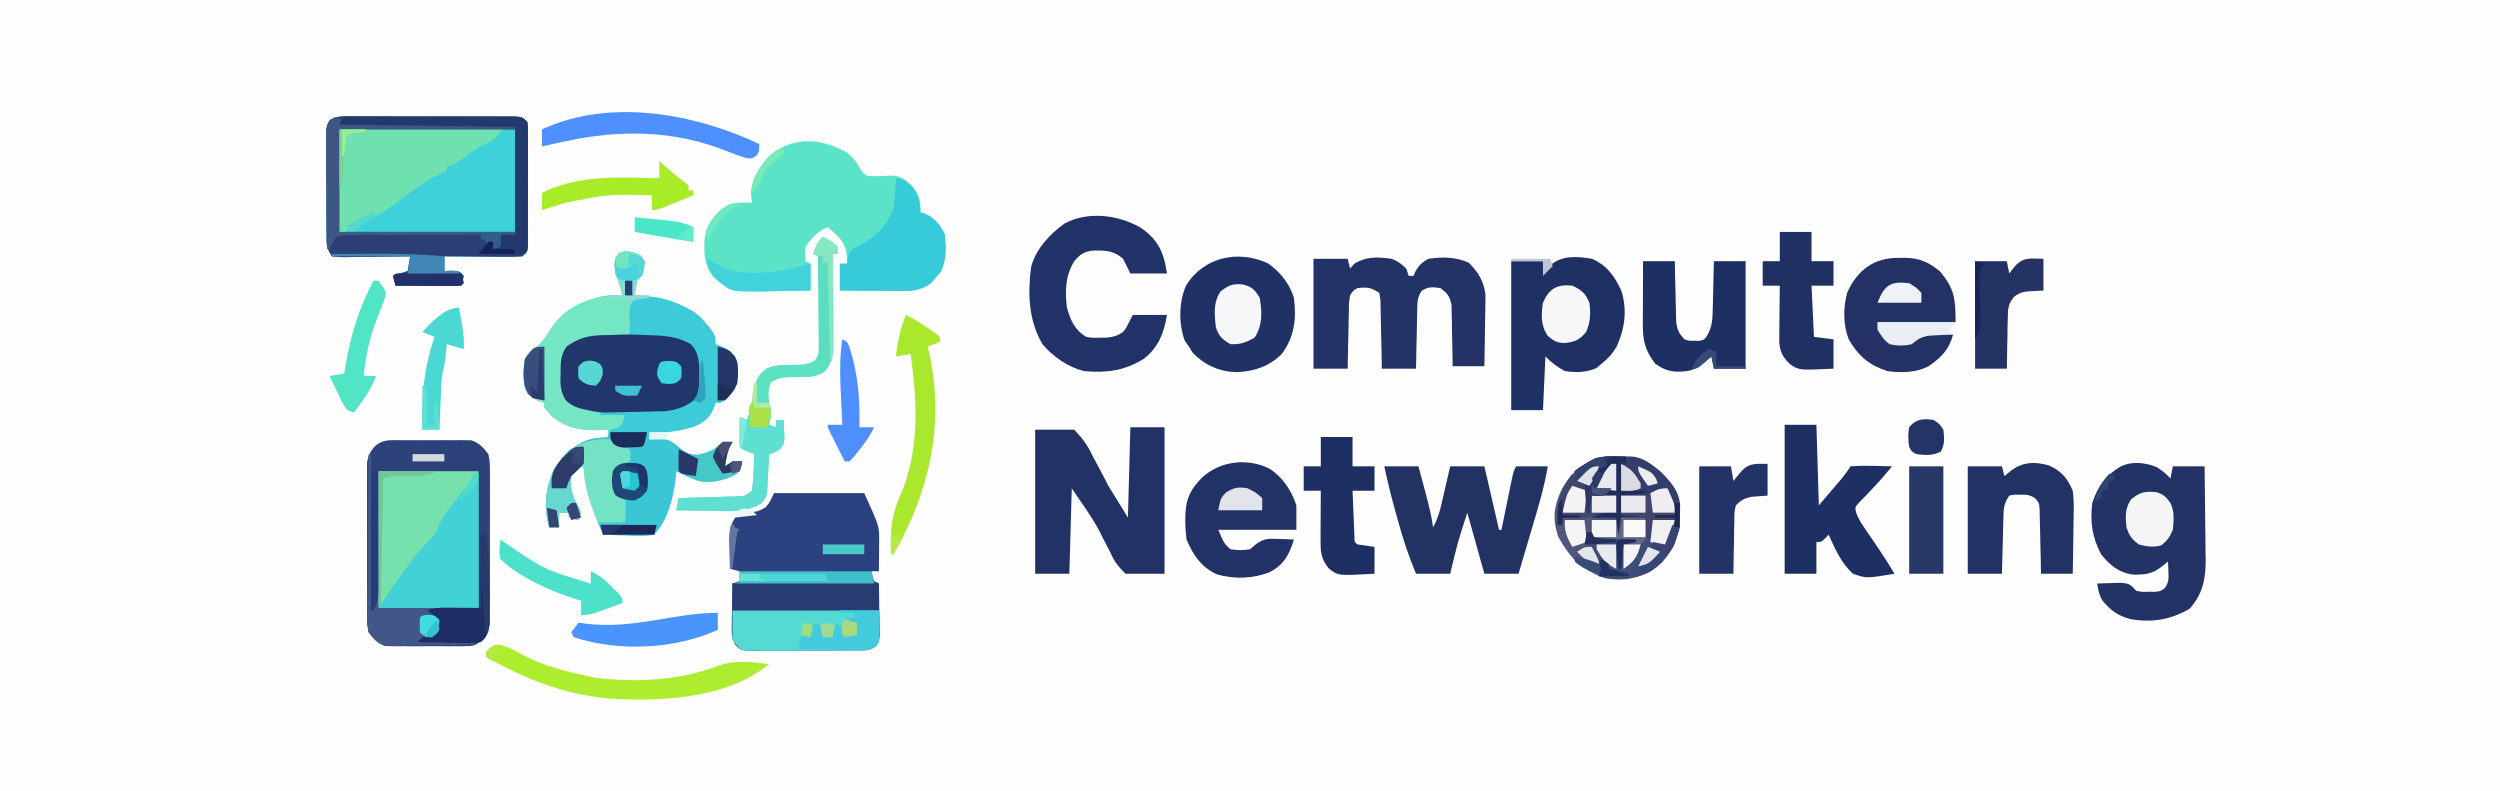 <svg xmlns="http://www.w3.org/2000/svg" width="1024" height="324" version="1.1"><path fill="#FDFDFD" d="M0 0 C337.92 0 675.84 0 1024 0 C1024 106.92 1024 213.84 1024 324 C686.08 324 348.16 324 0 324 C0 217.08 0 110.16 0 0 Z" transform="translate(0,0)"/><path fill="#3BC6D3" d="M0 0 C4.497 1.312 4.497 1.312 6 3.875 C5.777 7.522 5.616 9.259 3 11.875 C2.602 13.863 2.262 15.864 2 17.875 C2.678 17.901 3.356 17.927 4.055 17.953 C13.319 18.518 21.704 20.906 29 26.875 C35 33.691 35 33.691 35 37.875 C35.763 38.143 36.526 38.411 37.312 38.688 C40.658 40.166 42.371 41.616 44 44.875 C44.435 49.137 44.471 52.792 42.75 56.75 C40.981 58.898 39.372 60.421 37 61.875 C36.34 61.875 35.68 61.875 35 61.875 C34.773 62.617 34.546 63.36 34.312 64.125 C32.615 67.682 31.41 68.829 28 70.875 C21.329 73.121 15.024 74.28 8 73.875 C8 74.865 8 75.855 8 76.875 C9.155 76.751 10.31 76.627 11.5 76.5 C15.39 76.452 17.032 77.406 19.938 79.938 C22.98 82.471 24.703 83.323 28.688 83 C32.685 82.251 34.954 80.573 38 77.875 C39.32 77.875 40.64 77.875 42 77.875 C41.691 78.411 41.381 78.948 41.062 79.5 C39.822 82.273 39.409 84.875 39 87.875 C39.99 87.215 40.98 86.555 42 85.875 C43.32 85.875 44.64 85.875 46 85.875 C45.631 88.314 45.405 89.54 43.469 91.141 C38.259 93.746 33.808 94.892 28 93.875 C24.867 92.77 21.934 91.429 19 89.875 C18.918 90.948 18.835 92.02 18.75 93.125 C17.773 100.862 15.449 110.166 10 115.875 C6.394 116.618 2.912 116.44 -0.75 116.25 C-1.734 116.223 -2.717 116.196 -3.73 116.168 C-6.156 116.097 -8.577 115.999 -11 115.875 C-15.083 106.591 -18.002 98.076 -19 87.875 C-22.122 89.184 -22.122 89.184 -24 91.875 C-24.545 97.326 -23.493 100.506 -20.777 105.078 C-20 106.875 -20 106.875 -21 109.875 C-22.32 109.545 -23.64 109.215 -25 108.875 C-25 108.215 -25 107.555 -25 106.875 C-26.32 106.875 -27.64 106.875 -29 106.875 C-29 108.855 -29 110.835 -29 112.875 C-30.32 112.875 -31.64 112.875 -33 112.875 C-35.572 105.158 -34.424 96.17 -31 88.875 C-27.047 82.961 -21.958 77.896 -14.781 76.418 C-12.862 76.165 -10.931 76.01 -9 75.875 C-9 74.885 -9 73.895 -9 72.875 C-9.762 72.921 -10.524 72.968 -11.309 73.016 C-19.198 73.291 -25.333 72.545 -31.664 67.566 C-33.062 66.25 -33.062 66.25 -35 63.875 C-35 63.215 -35 62.555 -35 61.875 C-35.763 61.627 -36.526 61.38 -37.312 61.125 C-40.377 59.699 -41.289 58.753 -43 55.875 C-43.669 51.821 -43.606 47.936 -43 43.875 C-40.688 40.812 -40.688 40.812 -38 38.875 C-35.557 36.68 -34.04 34.381 -32.375 31.562 C-27.242 23.807 -20.417 20.466 -11.531 18.332 C-8.643 17.811 -5.928 17.638 -3 17.875 C-4.21 13.268 -4.21 13.268 -6 8.875 C-6.445 3.642 -6.445 3.642 -4.875 0.938 C-3 -0.125 -3 -0.125 0 0 Z" transform="translate(258,103.125)"/><path fill="#3ED1DA" d="M0 0 C0.748 -0.004 1.497 -0.007 2.267 -0.011 C4.742 -0.019 7.215 -0.006 9.689 0.009 C11.406 0.01 13.124 0.009 14.841 0.008 C18.44 0.008 22.038 0.018 25.637 0.036 C30.257 0.059 34.876 0.059 39.495 0.053 C43.041 0.049 46.586 0.056 50.132 0.066 C51.836 0.07 53.539 0.071 55.243 0.069 C57.62 0.069 59.998 0.081 62.375 0.098 C63.437 0.094 63.437 0.094 64.521 0.09 C69.394 0.144 69.394 0.144 71.623 2.372 C71.877 4.611 71.877 4.611 71.882 7.433 C71.888 8.487 71.894 9.542 71.901 10.628 C71.897 11.771 71.893 12.914 71.888 14.091 C71.89 15.26 71.892 16.429 71.894 17.633 C71.896 20.108 71.892 22.583 71.884 25.057 C71.873 28.857 71.883 32.655 71.896 36.454 C71.895 38.854 71.892 41.254 71.888 43.654 C71.892 44.796 71.897 45.939 71.901 47.116 C71.891 48.698 71.891 48.698 71.882 50.312 C71.88 51.243 71.878 52.174 71.877 53.133 C71.623 55.372 71.623 55.372 69.623 57.372 C67.185 57.547 64.863 57.604 62.427 57.568 C61.72 57.565 61.013 57.562 60.284 57.559 C58.022 57.548 55.76 57.523 53.498 57.497 C51.965 57.487 50.433 57.478 48.9 57.47 C45.141 57.448 41.382 57.413 37.623 57.372 C37.623 59.352 37.623 61.332 37.623 63.372 C38.572 63.331 39.52 63.29 40.498 63.247 C43.623 63.372 43.623 63.372 45.623 65.372 C45.128 67.352 45.128 67.352 44.623 69.372 C35.713 69.372 26.803 69.372 17.623 69.372 C17.293 68.052 16.963 66.732 16.623 65.372 C18.603 64.712 20.583 64.052 22.623 63.372 C22.953 61.392 23.283 59.412 23.623 57.372 C22.664 57.388 21.705 57.404 20.717 57.42 C17.165 57.474 13.613 57.509 10.061 57.537 C8.522 57.552 6.984 57.573 5.446 57.599 C3.236 57.635 1.028 57.652 -1.182 57.665 C-2.216 57.689 -2.216 57.689 -3.272 57.712 C-5.213 57.713 -5.213 57.713 -8.377 57.372 C-10.55 54.113 -10.632 53.171 -10.652 49.398 C-10.661 48.387 -10.671 47.375 -10.681 46.334 C-10.68 45.243 -10.679 44.152 -10.678 43.029 C-10.682 41.908 -10.687 40.787 -10.691 39.633 C-10.697 37.262 -10.697 34.892 -10.693 32.521 C-10.69 28.887 -10.713 25.253 -10.739 21.618 C-10.741 19.318 -10.742 17.017 -10.74 14.716 C-10.75 13.625 -10.759 12.535 -10.768 11.411 C-10.762 10.4 -10.756 9.389 -10.75 8.347 C-10.75 7.457 -10.751 6.566 -10.751 5.649 C-10.377 3.372 -10.377 3.372 -9.315 1.585 C-6.355 -0.267 -3.383 -0.037 0 0 Z" transform="translate(144.377,47.628)"/><path fill="#5BE3C7" d="M0 0 C2.726 1.908 3.93 3.415 5.605 6.242 C6.819 8.378 6.819 8.378 8.668 9.867 C12.02 10.199 15.169 9.988 18.527 9.766 C22.743 9.902 24.498 11.256 27.398 14.164 C30.089 17.773 30.919 20.355 30.668 24.867 C31.41 25.094 32.153 25.321 32.918 25.555 C36.759 27.388 38.783 30.097 40.668 33.867 C41.183 39.504 41.454 44.322 38.855 49.43 C38.134 50.234 37.412 51.038 36.668 51.867 C36.194 52.445 35.719 53.022 35.23 53.617 C30.993 57.007 26.657 57.106 21.398 57.062 C20.717 57.06 20.036 57.057 19.335 57.054 C17.175 57.043 15.015 57.018 12.855 56.992 C11.385 56.982 9.914 56.973 8.443 56.965 C4.851 56.943 1.26 56.908 -2.332 56.867 C-2.332 53.237 -2.332 49.607 -2.332 45.867 C-1.342 45.867 -0.352 45.867 0.668 45.867 C0.572 40.411 0.055 37.761 -3.895 33.867 C-5.024 32.849 -6.165 31.842 -7.332 30.867 C-11.502 32.756 -13.706 35.074 -16.332 38.867 C-16.752 42.12 -16.752 42.12 -16.332 44.867 C-15.342 45.362 -15.342 45.362 -14.332 45.867 C-14.332 49.497 -14.332 53.127 -14.332 56.867 C-18.619 56.967 -22.905 57.039 -27.192 57.087 C-28.648 57.107 -30.104 57.134 -31.559 57.169 C-40.715 57.382 -46.857 57.379 -54.109 51.402 C-57.887 46.608 -58.001 41.939 -57.754 35.965 C-56.993 30.375 -54.935 27.353 -50.77 23.492 C-46.582 20.701 -43.257 20.774 -38.332 20.867 C-38.456 19.753 -38.58 18.64 -38.707 17.492 C-38.697 11.647 -35.853 7.363 -32.332 2.867 C-22.721 -6.357 -11.215 -5.942 0 0 Z" transform="translate(346.332,62.133)"/><path fill="#76E1AD" d="M0 0 C1.146 -0.024 1.146 -0.024 2.316 -0.048 C3.128 -0.038 3.939 -0.028 4.775 -0.017 C6.045 -0.024 6.045 -0.024 7.341 -0.032 C9.126 -0.035 10.912 -0.026 12.697 -0.005 C15.424 0.022 18.146 -0.005 20.873 -0.037 C22.611 -0.033 24.35 -0.027 26.088 -0.017 C27.305 -0.032 27.305 -0.032 28.547 -0.048 C29.312 -0.032 30.076 -0.016 30.863 0 C31.53 0.004 32.197 0.008 32.883 0.012 C36.254 1.057 37.778 2.907 39.932 5.647 C40.567 8.986 40.567 8.986 40.579 12.836 C40.587 13.541 40.596 14.246 40.605 14.972 C40.627 17.291 40.613 19.609 40.596 21.928 C40.599 23.546 40.604 25.163 40.61 26.781 C40.618 30.167 40.607 33.552 40.583 36.938 C40.555 41.273 40.571 45.607 40.601 49.941 C40.619 53.28 40.614 56.619 40.601 59.958 C40.597 61.556 40.601 63.154 40.613 64.752 C40.626 66.988 40.606 69.222 40.579 71.458 C40.575 72.728 40.571 73.999 40.567 75.308 C39.759 79.553 38.319 81.037 34.932 83.647 C32.883 84.282 32.883 84.282 30.863 84.294 C30.099 84.31 29.335 84.325 28.547 84.342 C27.736 84.332 26.924 84.321 26.088 84.311 C24.818 84.318 24.818 84.318 23.522 84.326 C21.737 84.329 19.952 84.32 18.167 84.299 C15.44 84.272 12.717 84.299 9.99 84.331 C8.252 84.327 6.514 84.321 4.775 84.311 C3.558 84.326 3.558 84.326 2.316 84.342 C1.552 84.326 0.787 84.31 0 84.294 C-0.667 84.29 -1.333 84.286 -2.02 84.282 C-5.391 83.237 -6.915 81.387 -9.068 78.647 C-9.703 75.308 -9.703 75.308 -9.715 71.458 C-9.724 70.753 -9.733 70.048 -9.742 69.322 C-9.764 67.003 -9.749 64.685 -9.732 62.366 C-9.736 60.748 -9.741 59.131 -9.747 57.513 C-9.754 54.127 -9.744 50.742 -9.72 47.355 C-9.692 43.021 -9.708 38.687 -9.738 34.353 C-9.756 31.014 -9.75 27.675 -9.737 24.336 C-9.734 22.738 -9.738 21.14 -9.75 19.542 C-9.763 17.306 -9.743 15.072 -9.715 12.836 C-9.711 11.566 -9.707 10.295 -9.703 8.986 C-8.712 3.774 -5.537 0.033 0 0 Z" transform="translate(160.068,180.353)"/><path fill="#2C4180" d="M0 0 C12.21 0 24.42 0 37 0 C43.14 13.508 43.14 13.508 43.098 19.109 C43.094 19.863 43.091 20.618 43.088 21.395 C43.075 22.56 43.075 22.56 43.062 23.75 C43.058 24.543 43.053 25.336 43.049 26.152 C43.037 28.102 43.019 30.051 43 32 C42.01 32 41.02 32 40 32 C40.348 33.975 40.348 33.975 41 36 C41.99 36.495 41.99 36.495 43 37 C43.087 40.937 43.14 44.874 43.188 48.812 C43.213 49.932 43.238 51.052 43.264 52.205 C43.273 53.278 43.283 54.351 43.293 55.457 C43.309 56.447 43.324 57.437 43.341 58.456 C43 61 43 61 41.807 62.634 C39.368 64.478 37.792 64.387 34.75 64.404 C33.679 64.417 32.608 64.429 31.504 64.442 C30.348 64.44 29.191 64.437 28 64.434 C26.813 64.439 25.626 64.444 24.402 64.449 C21.891 64.456 19.379 64.455 16.867 64.446 C13.015 64.438 9.164 64.466 5.312 64.498 C2.875 64.5 0.437 64.499 -2 64.496 C-3.156 64.507 -4.313 64.519 -5.504 64.53 C-7.111 64.516 -7.111 64.516 -8.75 64.502 C-10.165 64.501 -10.165 64.501 -11.609 64.501 C-14 64 -14 64 -15.807 62.129 C-17.313 59.441 -17.344 57.649 -17.293 54.578 C-17.283 53.553 -17.274 52.529 -17.264 51.473 C-17.239 50.409 -17.213 49.346 -17.188 48.25 C-17.174 47.171 -17.16 46.092 -17.146 44.98 C-17.111 42.32 -17.062 39.66 -17 37 C-15.515 36.505 -15.515 36.505 -14 36 C-14 34.68 -14 33.36 -14 32 C-15.32 31.67 -16.64 31.34 -18 31 C-18.081 28.27 -18.141 25.543 -18.188 22.812 C-18.213 22.044 -18.238 21.275 -18.264 20.482 C-18.323 15.888 -18.206 12.596 -15 9 C-12.625 8.18 -12.625 8.18 -10 7.875 C-6.384 7.47 -6.384 7.47 -3.312 5.695 C-1.704 3.73 -1.704 3.73 0 0 Z" transform="translate(317,202)"/><path fill="#233365" d="M0 0 C2.213 1.423 3.921 2.7 5.625 4.688 C5.955 3.038 6.285 1.387 6.625 -0.312 C10.915 -0.312 15.205 -0.312 19.625 -0.312 C19.724 6.216 19.797 12.744 19.845 19.274 C19.865 21.492 19.892 23.71 19.927 25.928 C19.976 29.128 19.998 32.327 20.016 35.527 C20.036 36.509 20.057 37.491 20.078 38.502 C20.081 46.035 18.65 52.403 13.438 58.062 C5.674 62.548 -1.966 63.835 -10.797 62.254 C-15.935 60.866 -18.919 58.692 -22.281 54.602 C-23.581 52.327 -23.985 50.264 -24.375 47.688 C-22.271 47.606 -20.167 47.548 -18.062 47.5 C-16.891 47.465 -15.719 47.43 -14.512 47.395 C-10.963 47.726 -10.657 48.214 -8.375 50.688 C-5.97 51.162 -5.97 51.162 -3.375 51.062 C-2.509 51.07 -1.643 51.078 -0.75 51.086 C1.652 50.854 1.652 50.854 3.426 49.457 C4.981 47.162 4.932 45.746 4.812 43 C4.785 42.192 4.758 41.384 4.73 40.551 C4.678 39.628 4.678 39.628 4.625 38.688 C3.449 39.647 3.449 39.647 2.25 40.625 C-1.864 43.857 -4.562 44.091 -9.703 44.031 C-15.477 43.288 -19.18 40.166 -22.75 35.75 C-26.436 28.803 -27.337 22.503 -26.375 14.688 C-24.087 7.766 -20.858 3.251 -14.496 -0.387 C-9.729 -2.468 -4.733 -1.841 0 0 Z" transform="translate(883.375,191.312)"/><path fill="#223266" d="M0 0 C4.62 0 9.24 0 14 0 C14 19.8 14 39.6 14 60 C8.72 60 3.44 60 -2 60 C-5.348 56.642 -6.547 55.038 -8.375 50.938 C-9.322 49.106 -10.272 47.277 -11.227 45.449 C-11.682 44.533 -12.137 43.617 -12.606 42.673 C-14.697 38.663 -17.186 34.969 -19.75 31.25 C-21.152 29.188 -22.555 27.125 -24 25 C-24.33 36.55 -24.66 48.1 -25 60 C-29.62 60 -34.24 60 -39 60 C-39 40.53 -39 21.06 -39 1 C-33.72 1 -28.44 1 -23 1 C-19.349 4.844 -17.696 7.105 -15.5 11.688 C-14.428 13.692 -13.355 15.696 -12.281 17.699 C-10.657 20.818 -10.657 20.818 -9 24 C-6.36 28.29 -3.72 32.58 -1 37 C-0.67 24.79 -0.34 12.58 0 0 Z" transform="translate(463,175)"/><path fill="#1F3064" d="M0 0 C6.09 2.5 9.542 7.334 12.152 13.227 C14.545 21.056 13.558 28.504 10.203 35.875 C8.529 38.831 6.641 40.874 4 43 C3.278 43.598 2.556 44.196 1.812 44.812 C-2.45 46.612 -6.444 46.678 -11 46 C-14.239 44.265 -16.423 42.577 -19 40 C-19.33 47.26 -19.66 54.52 -20 62 C-24.29 62 -28.58 62 -33 62 C-33 41.87 -33 21.74 -33 1 C-28.71 1 -24.42 1 -20 1 C-19.67 2.32 -19.34 3.64 -19 5 C-18.278 4.175 -17.556 3.35 -16.812 2.5 C-11.95 -1.531 -5.937 -0.994 0 0 Z" transform="translate(652,106)"/><path fill="#233365" d="M0 0 C4.62 0 9.24 0 14 0 C14.33 1.32 14.66 2.64 15 4 C15.866 3.01 15.866 3.01 16.75 2 C21.668 -1.027 26.367 -0.769 32 0 C34.68 1.033 35.864 1.98 38 4 C38.495 5.485 38.495 5.485 39 7 C39.66 7 40.32 7 41 7 C41.248 6.402 41.495 5.804 41.75 5.188 C43.243 2.574 44.416 1.548 47 0 C52.764 -0.827 58.207 -0.786 63.562 1.562 C67.612 5.612 69.784 9.185 70.454 14.824 C70.453 16.184 70.432 17.543 70.391 18.902 C70.385 19.625 70.379 20.347 70.373 21.092 C70.351 23.374 70.301 25.655 70.25 27.938 C70.23 29.495 70.212 31.053 70.195 32.611 C70.151 36.408 70.083 40.204 70 44 C65.71 44 61.42 44 57 44 C56.974 42.025 56.948 40.05 56.922 38.016 C56.866 35.427 56.808 32.839 56.75 30.25 C56.736 28.948 56.722 27.646 56.707 26.305 C56.675 25.054 56.643 23.804 56.609 22.516 C56.588 21.364 56.567 20.211 56.546 19.024 C55.891 15.399 54.915 14.193 52 12 C48.916 11.559 46.991 11.341 44.348 13.099 C42.324 15.953 42.561 18.389 42.488 21.855 C42.47 22.517 42.452 23.179 42.434 23.86 C42.38 25.969 42.346 28.078 42.312 30.188 C42.279 31.619 42.245 33.051 42.209 34.482 C42.122 37.988 42.062 41.493 42 45 C37.38 45 32.76 45 28 45 C27.944 41.678 27.944 41.678 27.887 38.289 C27.841 36.148 27.789 34.006 27.738 31.865 C27.704 30.375 27.676 28.886 27.654 27.396 C27.62 25.255 27.568 23.116 27.512 20.977 C27.486 19.688 27.459 18.4 27.432 17.073 C27.29 16.059 27.147 15.045 27 14 C23.531 11.687 22.078 11.575 18 12 C16.21 13.035 16.21 13.035 15 15 C14.492 18.195 14.492 18.195 14.488 21.855 C14.47 22.517 14.452 23.179 14.434 23.86 C14.38 25.969 14.346 28.078 14.312 30.188 C14.279 31.619 14.245 33.051 14.209 34.482 C14.122 37.988 14.062 41.493 14 45 C9.38 45 4.76 45 0 45 C0 30.15 0 15.3 0 0 Z" transform="translate(538,106)"/><path fill="#2B3E75" d="M0 0 C0.748 -0.004 1.497 -0.007 2.267 -0.011 C4.742 -0.019 7.215 -0.006 9.689 0.009 C11.406 0.01 13.124 0.009 14.841 0.008 C18.44 0.008 22.038 0.018 25.637 0.036 C30.257 0.059 34.876 0.059 39.495 0.053 C43.041 0.049 46.586 0.056 50.132 0.066 C51.836 0.07 53.539 0.071 55.243 0.069 C57.62 0.069 59.998 0.081 62.375 0.098 C63.437 0.094 63.437 0.094 64.521 0.09 C69.394 0.144 69.394 0.144 71.623 2.372 C71.877 4.611 71.877 4.611 71.882 7.433 C71.888 8.487 71.894 9.542 71.901 10.628 C71.897 11.771 71.893 12.914 71.888 14.091 C71.89 15.26 71.892 16.429 71.894 17.633 C71.896 20.108 71.892 22.583 71.884 25.057 C71.873 28.857 71.883 32.655 71.896 36.454 C71.895 38.854 71.892 41.254 71.888 43.654 C71.892 44.796 71.897 45.939 71.901 47.116 C71.891 48.698 71.891 48.698 71.882 50.312 C71.88 51.243 71.878 52.174 71.877 53.133 C71.623 55.372 71.623 55.372 69.623 57.372 C67.185 57.547 64.863 57.604 62.427 57.568 C61.72 57.565 61.013 57.562 60.284 57.559 C58.022 57.548 55.76 57.523 53.498 57.497 C51.965 57.487 50.433 57.478 48.9 57.47 C45.141 57.448 41.382 57.413 37.623 57.372 C37.623 59.352 37.623 61.332 37.623 63.372 C38.572 63.331 39.52 63.29 40.498 63.247 C43.623 63.372 43.623 63.372 45.623 65.372 C45.128 67.352 45.128 67.352 44.623 69.372 C35.713 69.372 26.803 69.372 17.623 69.372 C17.293 68.052 16.963 66.732 16.623 65.372 C18.603 64.712 20.583 64.052 22.623 63.372 C22.953 61.392 23.283 59.412 23.623 57.372 C22.664 57.388 21.705 57.404 20.717 57.42 C17.165 57.474 13.613 57.509 10.061 57.537 C8.522 57.552 6.984 57.573 5.446 57.599 C3.236 57.635 1.028 57.652 -1.182 57.665 C-2.216 57.689 -2.216 57.689 -3.272 57.712 C-5.213 57.713 -5.213 57.713 -8.377 57.372 C-10.55 54.113 -10.632 53.171 -10.652 49.398 C-10.661 48.387 -10.671 47.375 -10.681 46.334 C-10.68 45.243 -10.679 44.152 -10.678 43.029 C-10.682 41.908 -10.687 40.787 -10.691 39.633 C-10.697 37.262 -10.697 34.892 -10.693 32.521 C-10.69 28.887 -10.713 25.253 -10.739 21.618 C-10.741 19.318 -10.742 17.017 -10.74 14.716 C-10.75 13.625 -10.759 12.535 -10.768 11.411 C-10.762 10.4 -10.756 9.389 -10.75 8.347 C-10.75 7.457 -10.751 6.566 -10.751 5.649 C-10.377 3.372 -10.377 3.372 -9.315 1.585 C-6.355 -0.267 -3.383 -0.037 0 0 Z M-5.377 5.372 C-5.377 19.232 -5.377 33.092 -5.377 47.372 C18.383 47.372 42.143 47.372 66.623 47.372 C66.623 33.512 66.623 19.652 66.623 5.372 C42.863 5.372 19.103 5.372 -5.377 5.372 Z" transform="translate(144.377,47.628)"/><path fill="#223263" d="M0 0 C4.62 0 9.24 0 14 0 C14.816 3.041 15.628 6.083 16.438 9.125 C16.668 9.981 16.898 10.837 17.135 11.719 C18.305 16.129 19.355 20.475 20 25 C21.606 22.05 22.532 19.284 23.289 16.016 C23.508 15.081 23.727 14.146 23.953 13.184 C24.286 11.731 24.286 11.731 24.625 10.25 C24.854 9.266 25.084 8.283 25.32 7.27 C25.885 4.847 26.443 2.424 27 0 C31.62 0 36.24 0 41 0 C42.98 8.58 44.96 17.16 47 26 C47.33 26 47.66 26 48 26 C48.146 25.283 48.292 24.567 48.443 23.829 C49.105 20.593 49.771 17.359 50.438 14.125 C50.668 12.997 50.898 11.869 51.135 10.707 C51.357 9.631 51.579 8.554 51.809 7.445 C52.013 6.45 52.217 5.455 52.427 4.43 C53 2 53 2 54 0 C58.29 0 62.58 0 67 0 C65.529 8.428 63.165 16.513 60.695 24.688 C59.507 28.64 58.349 32.602 57.188 36.562 C56.764 38.001 56.341 39.44 55.918 40.879 C55.615 41.909 55.312 42.939 55 44 C50.38 44 45.76 44 41 44 C38.69 35.75 36.38 27.5 34 19 C30.015 31.372 30.015 31.372 27 44 C22.38 44 17.76 44 13 44 C9.883 36.591 7.489 29.188 5.375 21.438 C5.076 20.366 4.777 19.294 4.469 18.189 C2.801 12.157 1.298 6.123 0 0 Z" transform="translate(567,191)"/><path fill="#203267" d="M0 0 C5.698 3.734 8.768 8.098 10.285 14.773 C10.533 16.135 10.78 17.496 11.035 18.898 C6.085 18.898 1.135 18.898 -3.965 18.898 C-4.955 16.918 -5.945 14.938 -6.965 12.898 C-10.749 9.458 -14.684 9.38 -19.594 9.555 C-23.12 10.066 -24.675 11.193 -26.965 13.898 C-30.599 19.914 -30.78 25.991 -29.965 32.898 C-28.487 38.074 -26.758 42.128 -21.965 44.898 C-19.286 45.334 -19.286 45.334 -16.465 45.211 C-15.526 45.207 -14.588 45.203 -13.621 45.199 C-10.863 44.887 -9.261 44.441 -6.965 42.898 C-5.653 41.201 -5.653 41.201 -4.715 39.273 C-4.137 38.16 -3.56 37.046 -2.965 35.898 C1.655 35.898 6.275 35.898 11.035 35.898 C9.805 43.277 7.59 49.076 1.59 53.84 C-6.363 58.766 -13.68 59.727 -22.965 58.898 C-29.695 57.153 -35.444 53.135 -39.965 47.898 C-45.692 38.1 -46.066 27.257 -44.609 16.199 C-42.621 8.767 -36.986 2.763 -30.832 -1.621 C-21.25 -6.624 -9.191 -5.153 0 0 Z" transform="translate(466.965,93.102)"/><path fill="#203166" d="M0 0 C5.085 3.506 8.85 8.299 10.711 14.18 C11.781 22.776 10.954 30.119 5.711 37.18 C0.541 42.277 -5.367 44.234 -12.539 44.617 C-19.769 44.479 -25.623 41.845 -30.727 36.742 C-31.242 35.897 -31.758 35.051 -32.289 34.18 C-32.867 33.355 -33.444 32.53 -34.039 31.68 C-36.563 24.614 -36.49 15.893 -33.406 8.961 C-26.252 -2.446 -12.259 -5.621 0 0 Z" transform="translate(519.289,107.82)"/><path fill="#2D427A" d="M0 0 C1.146 -0.024 1.146 -0.024 2.316 -0.048 C3.128 -0.038 3.939 -0.028 4.775 -0.017 C6.045 -0.024 6.045 -0.024 7.341 -0.032 C9.126 -0.035 10.912 -0.026 12.697 -0.005 C15.424 0.022 18.146 -0.005 20.873 -0.037 C22.611 -0.033 24.35 -0.027 26.088 -0.017 C27.305 -0.032 27.305 -0.032 28.547 -0.048 C29.312 -0.032 30.076 -0.016 30.863 0 C31.53 0.004 32.197 0.008 32.883 0.012 C36.254 1.057 37.778 2.907 39.932 5.647 C40.567 8.986 40.567 8.986 40.579 12.836 C40.587 13.541 40.596 14.246 40.605 14.972 C40.627 17.291 40.613 19.609 40.596 21.928 C40.599 23.546 40.604 25.163 40.61 26.781 C40.618 30.167 40.607 33.552 40.583 36.938 C40.555 41.273 40.571 45.607 40.601 49.941 C40.619 53.28 40.614 56.619 40.601 59.958 C40.597 61.556 40.601 63.154 40.613 64.752 C40.626 66.988 40.606 69.222 40.579 71.458 C40.575 72.728 40.571 73.999 40.567 75.308 C39.759 79.553 38.319 81.037 34.932 83.647 C32.883 84.282 32.883 84.282 30.863 84.294 C30.099 84.31 29.335 84.325 28.547 84.342 C27.736 84.332 26.924 84.321 26.088 84.311 C24.818 84.318 24.818 84.318 23.522 84.326 C21.737 84.329 19.952 84.32 18.167 84.299 C15.44 84.272 12.717 84.299 9.99 84.331 C8.252 84.327 6.514 84.321 4.775 84.311 C3.558 84.326 3.558 84.326 2.316 84.342 C1.552 84.326 0.787 84.31 0 84.294 C-0.667 84.29 -1.333 84.286 -2.02 84.282 C-5.391 83.237 -6.915 81.387 -9.068 78.647 C-9.703 75.308 -9.703 75.308 -9.715 71.458 C-9.724 70.753 -9.733 70.048 -9.742 69.322 C-9.764 67.003 -9.749 64.685 -9.732 62.366 C-9.736 60.748 -9.741 59.131 -9.747 57.513 C-9.754 54.127 -9.744 50.742 -9.72 47.355 C-9.692 43.021 -9.708 38.687 -9.738 34.353 C-9.756 31.014 -9.75 27.675 -9.737 24.336 C-9.734 22.738 -9.738 21.14 -9.75 19.542 C-9.763 17.306 -9.743 15.072 -9.715 12.836 C-9.711 11.566 -9.707 10.295 -9.703 8.986 C-8.712 3.774 -5.537 0.033 0 0 Z M-5.068 12.647 C-5.068 31.127 -5.068 49.607 -5.068 68.647 C8.462 68.647 21.992 68.647 35.932 68.647 C35.932 50.167 35.932 31.687 35.932 12.647 C22.402 12.647 8.872 12.647 -5.068 12.647 Z" transform="translate(160.068,180.353)"/><path fill="#21366B" d="M0 0 C0.794 -0.005 1.588 -0.01 2.405 -0.016 C4.078 -0.022 5.75 -0.021 7.423 -0.012 C9.962 -0.004 12.5 -0.033 15.039 -0.064 C16.672 -0.066 18.305 -0.065 19.938 -0.062 C20.687 -0.074 21.436 -0.085 22.208 -0.097 C27.732 -0.025 31.974 1.38 36.602 4.434 C40.724 9.219 40.23 14.862 40.016 20.879 C39.642 24.086 39.41 25.739 37.477 28.246 C32.147 32.301 26.913 32.742 20.387 32.734 C19.613 32.739 18.839 32.743 18.041 32.747 C16.412 32.753 14.782 32.754 13.153 32.749 C10.675 32.746 8.198 32.77 5.721 32.795 C4.13 32.797 2.54 32.798 0.949 32.797 C-0.15 32.811 -0.15 32.811 -1.27 32.825 C-7.393 32.77 -12.152 31.475 -16.805 27.246 C-18.859 23.621 -18.988 20.49 -18.898 16.434 C-18.922 15.386 -18.922 15.386 -18.945 14.316 C-18.919 10.849 -18.508 8.62 -16.742 5.621 C-11.66 0.878 -6.763 -0.026 0 0 Z" transform="translate(247.398,136.566)"/><path fill="#50577B" d="M0 0 C0 0.99 0 1.98 0 3 C-0.66 3 -1.32 3 -2 3 C-2 6.63 -2 10.26 -2 14 C1.3 14 4.6 14 8 14 C8 14.33 8 14.66 8 15 C4.7 15.33 1.4 15.66 -2 16 C-2 18.31 -2 20.62 -2 23 C1.3 23 4.6 23 8 23 C8 20.69 8 18.38 8 16 C8.99 16 9.98 16 11 16 C11 18.31 11 20.62 11 23 C13.97 23 16.94 23 20 23 C20 23.99 20 24.98 20 26 C17.03 26 14.06 26 11 26 C11.021 27.114 11.041 28.227 11.062 29.375 C11 33 11 33 10 35 C12.97 35.495 12.97 35.495 16 36 C16.99 33.36 17.98 30.72 19 28 C19.99 28.33 20.98 28.66 22 29 C19.909 37.09 16.688 42.996 9.375 47.375 C2.687 50.595 -3.993 51.364 -11.109 48.941 C-19.602 45.044 -23.5 40.583 -27.875 32.562 C-30.12 25.454 -29.6 20.637 -26.5 13.812 C-23.556 8.35 -20.386 5.026 -15 2 C-14.216 1.546 -13.432 1.093 -12.625 0.625 C-8.448 -0.37 -4.272 -0.149 0 0 Z" transform="translate(666,187)"/><path fill="#223266" d="M0 0 C5.494 3.531 9.018 8.929 11.062 15.062 C11.062 18.363 11.062 21.663 11.062 25.062 C0.502 25.062 -10.057 25.062 -20.938 25.062 C-18.517 30.694 -18.517 30.694 -15.938 33.062 C-11.88 33.517 -11.88 33.517 -7.938 33.062 C-7.167 32.4 -6.396 31.737 -5.602 31.055 C-2.214 28.521 -0.298 28.644 3.875 28.812 C5.036 28.849 6.198 28.885 7.395 28.922 C8.275 28.968 9.155 29.015 10.062 29.062 C8.08 35.292 6.112 39.243 0.188 42.375 C-6.585 45.118 -14.459 45.353 -21.473 43.332 C-27.913 40.383 -31.193 35.468 -33.938 29.062 C-34.274 26.328 -34.463 23.912 -34.438 21.188 C-34.433 20.48 -34.428 19.773 -34.422 19.044 C-34.189 12.066 -32.205 8.373 -27.445 3.551 C-20.018 -3.165 -9.005 -4.434 0 0 Z" transform="translate(519.938,191.938)"/><path fill="#1E2F63" d="M0 0 C4.29 0 8.58 0 13 0 C13.33 10.89 13.66 21.78 14 33 C15.774 30.917 17.547 28.834 19.375 26.688 C19.931 26.036 20.487 25.385 21.06 24.714 C21.502 24.193 21.943 23.673 22.398 23.137 C22.849 22.608 23.299 22.079 23.763 21.534 C24.929 20.088 25.97 18.545 27 17 C29.951 16.779 32.684 16.719 35.625 16.812 C36.828 16.833 36.828 16.833 38.055 16.854 C40.037 16.889 42.018 16.943 44 17 C43.196 17.949 42.391 18.898 41.562 19.875 C41.026 20.508 40.49 21.141 39.938 21.793 C38.516 23.412 37.051 24.993 35.562 26.551 C34.737 27.421 33.913 28.291 33.062 29.188 C32.27 30.006 31.477 30.825 30.66 31.668 C28.747 33.792 28.747 33.792 29.264 35.934 C30.492 39.382 32.685 42.257 34.75 45.25 C35.66 46.589 36.569 47.929 37.477 49.27 C37.913 49.911 38.349 50.552 38.798 51.213 C40.956 54.421 42.982 57.703 45 61 C33.453 62.929 33.453 62.929 28 61 C23.214 56.793 20.592 50.706 18 45 C17.546 45.495 17.093 45.99 16.625 46.5 C15 48 15 48 13 48 C13 52.29 13 56.58 13 61 C8.71 61 4.42 61 0 61 C0 40.87 0 20.74 0 0 Z" transform="translate(731,174)"/><path fill="#233164" d="M0 0 C0.69 -0.012 1.381 -0.023 2.092 -0.035 C8.167 -0.001 12.077 1.72 16.688 5.562 C22.559 12.515 23.062 16.675 23.062 26.375 C12.502 26.375 1.942 26.375 -8.938 26.375 C-6.517 32.006 -6.517 32.006 -3.938 34.375 C-1.867 34.732 -1.867 34.732 0.438 34.688 C1.594 34.713 1.594 34.713 2.773 34.738 C5.157 34.555 5.157 34.555 6.93 32.867 C9.933 30.766 12.195 31.079 15.812 31.188 C16.983 31.215 18.153 31.242 19.359 31.27 C20.251 31.304 21.143 31.339 22.062 31.375 C20.293 37.769 17.344 40.591 12.062 44.375 C6.796 47.067 0.853 47.143 -4.938 46.375 C-12.54 43.802 -16.675 40.253 -20.688 33.375 C-23.054 27.4 -23.03 20.045 -21.211 13.934 C-16.922 4.745 -10.11 -0.169 0 0 Z" transform="translate(777.938,105.625)"/><path fill="#6FE0B0" d="M0 0 C22.11 0 44.22 0 67 0 C64.098 3.869 62.546 4.838 58.332 6.785 C54.666 8.695 51.423 11.162 48.102 13.609 C46 15 46 15 44 15 C44 15.66 44 16.32 44 17 C43.417 17.257 42.835 17.513 42.234 17.777 C37.138 20.157 32.789 22.818 28.375 26.312 C22.296 31.03 11.927 39 4 39 C3.67 39.99 3.34 40.98 3 42 C2.01 42 1.02 42 0 42 C0 28.14 0 14.28 0 0 Z" transform="translate(139,53)"/><path fill="#223265" d="M0 0 C5.096 2.237 7.575 5.19 9.77 10.352 C10.1 13.205 10.243 15.641 10.16 18.473 C10.154 19.217 10.149 19.962 10.143 20.73 C10.121 23.083 10.071 25.436 10.02 27.789 C9.999 29.395 9.981 31.001 9.965 32.607 C9.921 36.523 9.852 40.437 9.77 44.352 C5.48 44.352 1.19 44.352 -3.23 44.352 C-3.287 41.264 -3.287 41.264 -3.344 38.113 C-3.392 36.118 -3.441 34.122 -3.493 32.126 C-3.526 30.74 -3.554 29.354 -3.577 27.968 C-3.61 25.974 -3.664 23.981 -3.719 21.988 C-3.745 20.789 -3.771 19.59 -3.798 18.354 C-3.986 15.371 -3.986 15.371 -5.625 13.462 C-7.762 11.984 -9.212 11.951 -11.793 11.977 C-12.578 11.969 -13.363 11.961 -14.172 11.953 C-15.191 12.15 -15.191 12.15 -16.23 12.352 C-18.62 15.936 -18.533 17.724 -18.645 21.988 C-18.703 23.936 -18.703 23.936 -18.762 25.924 C-18.793 27.296 -18.824 28.667 -18.855 30.039 C-18.894 31.423 -18.933 32.806 -18.973 34.189 C-19.067 37.577 -19.15 40.964 -19.23 44.352 C-23.85 44.352 -28.47 44.352 -33.23 44.352 C-33.23 29.832 -33.23 15.312 -33.23 0.352 C-28.61 0.352 -23.99 0.352 -19.23 0.352 C-18.9 1.672 -18.57 2.992 -18.23 4.352 C-17.447 3.712 -16.663 3.073 -15.855 2.414 C-10.951 -1.44 -5.987 -1.741 0 0 Z" transform="translate(839.23,190.648)"/><path fill="#1E2F63" d="M0 0 C4.29 0 8.58 0 13 0 C13.037 1.975 13.075 3.95 13.113 5.984 C13.179 8.573 13.245 11.161 13.312 13.75 C13.335 15.052 13.358 16.354 13.381 17.695 C13.416 18.946 13.452 20.196 13.488 21.484 C13.514 22.636 13.541 23.789 13.568 24.976 C14.035 28.244 14.715 29.659 17 32 C18.931 32.663 18.931 32.663 21 32.562 C21.681 32.584 22.361 32.606 23.062 32.629 C25.22 32.135 25.22 32.135 26.589 29.86 C28.219 26.556 28.425 24.276 28.512 20.605 C28.547 19.403 28.583 18.201 28.619 16.963 C28.642 15.717 28.664 14.471 28.688 13.188 C28.722 11.922 28.756 10.657 28.791 9.354 C28.873 6.236 28.938 3.118 29 0 C33.29 0 37.58 0 42 0 C42 14.52 42 29.04 42 44 C37.71 44 33.42 44 29 44 C28.505 41.525 28.505 41.525 28 39 C27.051 39.804 26.102 40.609 25.125 41.438 C21.125 44.829 18.518 45.294 13.316 45.211 C9.921 44.902 7.789 43.946 5 42 C0.72 36.448 -0.148 32.32 -0.098 25.488 C-0.096 24.76 -0.095 24.032 -0.093 23.282 C-0.088 20.958 -0.075 18.636 -0.062 16.312 C-0.057 14.736 -0.053 13.16 -0.049 11.584 C-0.038 7.723 -0.021 3.861 0 0 Z" transform="translate(673,107)"/><path fill="#74E6C3" d="M0 0 C4.497 1.312 4.497 1.312 6 3.875 C5.777 7.522 5.616 9.259 3 11.875 C2.602 13.863 2.262 15.864 2 17.875 C3.98 17.875 5.96 17.875 8 17.875 C8 18.205 8 18.535 8 18.875 C7.031 18.999 6.061 19.122 5.062 19.25 C4.052 19.456 3.041 19.663 2 19.875 C0.649 22.577 0.661 24.993 0.438 28 C0.354 29.096 0.27 30.191 0.184 31.32 C0.093 32.585 0.093 32.585 0 33.875 C-1.936 33.914 -1.936 33.914 -3.91 33.953 C-5.628 34.009 -7.345 34.067 -9.062 34.125 C-9.91 34.139 -10.758 34.153 -11.631 34.168 C-17.538 34.396 -21.16 35.426 -26 38.875 C-28.463 42.57 -28.367 45.471 -28.375 49.75 C-28.399 50.458 -28.424 51.165 -28.449 51.895 C-28.469 55.444 -28.11 57.684 -26.328 60.773 C-23.651 63.19 -21.881 63.866 -18.375 64.625 C-17.326 64.853 -16.276 65.081 -15.195 65.316 C-10.81 66.083 -6.442 66.59 -2 66.875 C-2.33 68.525 -2.66 70.175 -3 71.875 C-5.475 72.37 -5.475 72.37 -8 72.875 C-8.495 74.36 -8.495 74.36 -9 75.875 C-9 74.885 -9 73.895 -9 72.875 C-9.762 72.921 -10.524 72.968 -11.309 73.016 C-19.198 73.291 -25.333 72.545 -31.664 67.566 C-33.062 66.25 -33.062 66.25 -35 63.875 C-35 63.215 -35 62.555 -35 61.875 C-35.763 61.627 -36.526 61.38 -37.312 61.125 C-40.377 59.699 -41.289 58.753 -43 55.875 C-43.669 51.821 -43.606 47.936 -43 43.875 C-40.688 40.812 -40.688 40.812 -38 38.875 C-35.557 36.68 -34.04 34.381 -32.375 31.562 C-27.242 23.807 -20.417 20.466 -11.531 18.332 C-8.643 17.811 -5.928 17.638 -3 17.875 C-4.21 13.268 -4.21 13.268 -6 8.875 C-6.445 3.642 -6.445 3.642 -4.875 0.938 C-3 -0.125 -3 -0.125 0 0 Z" transform="translate(258,103.125)"/><path fill="#41D1D6" d="M0 0 C0.66 0 1.32 0 2 0 C2 18.15 2 36.3 2 55 C-11.53 55 -25.06 55 -39 55 C-35.086 49.129 -31.167 43.382 -26.938 37.75 C-26.434 37.069 -25.931 36.389 -25.412 35.688 C-22.509 31.812 -19.43 28.43 -16 25 C-15.111 23.157 -14.226 21.312 -13.371 19.453 C-11.172 15.519 -8.341 12.08 -5.529 8.568 C-3.343 5.824 -1.396 3.231 0 0 Z" transform="translate(194,194)"/><path fill="#37CAD9" d="M0 0 C3.805 0.698 5.535 2.168 7.961 5.234 C9.605 8.028 9.809 10.815 10 14 C10.742 14.227 11.485 14.454 12.25 14.688 C16.091 16.521 18.115 19.23 20 23 C20.515 28.637 20.786 33.455 18.188 38.562 C17.466 39.367 16.744 40.171 16 41 C15.526 41.578 15.051 42.155 14.562 42.75 C10.325 46.14 5.989 46.239 0.73 46.195 C0.049 46.192 -0.632 46.19 -1.333 46.187 C-3.493 46.176 -5.653 46.151 -7.812 46.125 C-9.283 46.115 -10.754 46.106 -12.225 46.098 C-15.817 46.076 -19.408 46.041 -23 46 C-23 42.37 -23 38.74 -23 35 C-22.01 35 -21.02 35 -20 35 C-19.932 34.234 -19.863 33.469 -19.793 32.68 C-19 30 -19 30 -16.926 28.445 C-15.632 27.792 -15.632 27.792 -14.312 27.125 C-7.732 23.463 -3.386 19.244 -1 12 C-0.721 9.904 -0.514 7.797 -0.375 5.688 C-0.3 4.619 -0.225 3.55 -0.148 2.449 C-0.099 1.641 -0.05 0.833 0 0 Z" transform="translate(367,73)"/><path fill="#3CCBD7" d="M0 0 C8.999 -1.734 16.506 1.58 24.25 5.75 C27.823 8.674 30.681 11.995 33 16 C33 16.99 33 17.98 33 19 C33.763 19.268 34.526 19.536 35.312 19.812 C38.658 21.291 40.371 22.741 42 26 C42.435 30.262 42.471 33.917 40.75 37.875 C38.981 40.023 37.372 41.546 35 43 C34.34 43 33.68 43 33 43 C32.773 43.742 32.546 44.485 32.312 45.25 C30.334 49.396 28.076 51.118 23.848 52.914 C12.976 56.331 1.254 55.266 -10 55 C-9.366 54.724 -8.732 54.448 -8.078 54.164 C-5.305 52.61 -4.934 50.957 -4 48 C-7.3 48 -10.6 48 -14 48 C-14 47.67 -14 47.34 -14 47 C-12.692 46.978 -12.692 46.978 -11.357 46.956 C-8.093 46.894 -4.83 46.82 -1.567 46.738 C-0.16 46.704 1.247 46.676 2.655 46.654 C4.688 46.62 6.721 46.567 8.754 46.512 C9.974 46.486 11.194 46.459 12.451 46.432 C17.214 45.852 21.275 44.553 24.914 41.277 C26.483 37.986 26.397 35.191 26.375 31.562 C26.383 30.264 26.39 28.966 26.398 27.629 C25.972 23.742 25.546 21.946 23 19 C17.596 15.913 12.703 15.486 6.562 15.312 C5.736 15.278 4.909 15.244 4.057 15.209 C2.038 15.127 0.019 15.062 -2 15 C-2.054 13.063 -2.093 11.125 -2.125 9.188 C-2.148 8.109 -2.171 7.03 -2.195 5.918 C-2 3 -2 3 0 0 Z" transform="translate(260,122)"/><path fill="#5BDEC0" d="M0 0 C2.468 1.152 4.048 2.048 6 4 C6 4.99 6 5.98 6 7 C5.34 7 4.68 7 4 7 C4.016 8.276 4.031 9.553 4.048 10.868 C4.102 15.611 4.136 20.354 4.165 25.097 C4.18 27.148 4.2 29.2 4.226 31.251 C4.263 34.203 4.28 37.154 4.293 40.105 C4.308 41.02 4.324 41.935 4.34 42.877 C4.341 47.749 4.194 51.051 1 55 C-3.009 58.061 -8.412 57.388 -13.244 57.479 C-17.342 57.614 -17.342 57.614 -20.98 59.324 C-23.082 62.778 -22.232 66.893 -21.438 70.688 C-20.969 73.164 -21.211 74.633 -22 77 C-21.01 77.33 -20.02 77.66 -19 78 C-19 77.01 -19 76.02 -19 75 C-18.01 75 -17.02 75 -16 75 C-15.919 76.603 -15.861 78.208 -15.812 79.812 C-15.76 81.152 -15.76 81.152 -15.707 82.52 C-16 85 -16 85 -17.324 86.762 C-19 88 -19 88 -22 89 C-22.049 90.109 -22.098 91.217 -22.148 92.359 C-22.223 93.823 -22.299 95.286 -22.375 96.75 C-22.406 97.48 -22.437 98.209 -22.469 98.961 C-22.878 106.463 -22.878 106.463 -25 109 C-31.581 113.202 -38.874 112.336 -46.438 112.188 C-47.741 112.174 -49.045 112.16 -50.389 112.146 C-53.593 112.111 -56.796 112.062 -60 112 C-59.67 110.35 -59.34 108.7 -59 107 C-57.797 106.97 -57.797 106.97 -56.569 106.94 C-52.942 106.845 -49.315 106.735 -45.688 106.625 C-44.425 106.594 -43.162 106.563 -41.861 106.531 C-40.653 106.493 -39.444 106.454 -38.199 106.414 C-37.084 106.383 -35.968 106.351 -34.819 106.319 C-31.796 106.195 -31.796 106.195 -29 104 C-28.616 101.39 -28.397 98.994 -28.312 96.375 C-28.278 95.669 -28.244 94.962 -28.209 94.234 C-28.126 92.49 -28.062 90.745 -28 89 C-29.207 88.536 -29.207 88.536 -30.438 88.062 C-33 87 -33 87 -34 86 C-34.072 83.98 -34.084 81.958 -34.062 79.938 C-34.053 78.833 -34.044 77.728 -34.035 76.59 C-34.024 75.735 -34.012 74.881 -34 74 C-32.515 74.495 -32.515 74.495 -31 75 C-29.764 70.938 -28.82 67.003 -28.125 62.812 C-27.347 58.748 -26.481 56.502 -23 54 C-19.384 52.192 -14.866 52.67 -10.854 52.57 C-6.815 52.469 -6.815 52.469 -3.289 50.727 C-1.704 48.604 -1.635 47.524 -1.659 44.896 C-1.66 44.075 -1.66 43.255 -1.66 42.409 C-1.676 41.528 -1.691 40.646 -1.707 39.738 C-1.713 38.38 -1.713 38.38 -1.72 36.993 C-1.737 34.1 -1.774 31.206 -1.812 28.312 C-1.828 26.351 -1.841 24.389 -1.854 22.428 C-1.887 17.618 -1.938 12.809 -2 8 C-2.66 7.67 -3.32 7.34 -4 7 C-2.926 4.085 -2.222 2.222 0 0 Z" transform="translate(337,97)"/><path fill="#203063" d="M0 0 C4.29 0 8.58 0 13 0 C13 3.96 13 7.92 13 12 C15.97 12 18.94 12 22 12 C22 15.3 22 18.6 22 22 C19.03 22 16.06 22 13 22 C13.33 28.93 13.66 35.86 14 43 C16.64 43.33 19.28 43.66 22 44 C22 47.96 22 51.92 22 56 C8.041 56.688 8.041 56.688 4.25 54.25 C1.297 51.297 0.109 49.361 -0.227 45.159 C-0.211 43.557 -0.211 43.557 -0.195 41.922 C-0.189 40.762 -0.182 39.602 -0.176 38.406 C-0.159 37.2 -0.142 35.993 -0.125 34.75 C-0.116 33.528 -0.107 32.306 -0.098 31.047 C-0.074 28.031 -0.041 25.016 0 22 C-2.31 22 -4.62 22 -7 22 C-7 18.7 -7 15.4 -7 12 C-4.69 12 -2.38 12 0 12 C0 8.04 0 4.08 0 0 Z" transform="translate(729,95)"/><path fill="#1E2F63" d="M0 0 C4.29 0 8.58 0 13 0 C13 3.96 13 7.92 13 12 C15.97 12 18.94 12 22 12 C22 15.3 22 18.6 22 22 C19.03 22 16.06 22 13 22 C13.138 25.48 13.287 28.959 13.438 32.438 C13.477 33.431 13.516 34.424 13.557 35.447 C13.599 36.392 13.64 37.336 13.684 38.309 C13.72 39.183 13.757 40.058 13.795 40.959 C13.782 42.993 13.782 42.993 15 44 C17.328 44.368 19.662 44.702 22 45 C22 48.63 22 52.26 22 56 C6.963 56.861 6.963 56.861 3.125 53.688 C-0.007 49.727 -0.122 46.924 -0.098 42.02 C-0.094 40.856 -0.091 39.693 -0.088 38.494 C-0.08 37.279 -0.071 36.064 -0.062 34.812 C-0.058 33.586 -0.053 32.359 -0.049 31.096 C-0.037 28.064 -0.021 25.032 0 22 C-2.31 22 -4.62 22 -7 22 C-7 18.7 -7 15.4 -7 12 C-4.69 12 -2.38 12 0 12 C0 8.04 0 4.08 0 0 Z" transform="translate(541,179)"/><path fill="#54DAD2" d="M0 0 C19.8 0 39.6 0 60 0 C60 4.29 60 8.58 60 13 C56.618 16.382 56.245 16.378 51.75 16.404 C50.143 16.423 50.143 16.423 48.504 16.442 C47.348 16.44 46.191 16.437 45 16.434 C43.813 16.439 42.626 16.444 41.402 16.449 C38.891 16.456 36.379 16.455 33.867 16.446 C30.015 16.438 26.164 16.466 22.312 16.498 C19.875 16.5 17.437 16.499 15 16.496 C13.844 16.507 12.687 16.519 11.496 16.53 C9.889 16.516 9.889 16.516 8.25 16.502 C6.835 16.501 6.835 16.501 5.391 16.501 C3 16 3 16 0 12 C0 8.04 0 4.08 0 0 Z" transform="translate(300,250)"/><path fill="#ADEC2F" d="M0 0 C3.263 0.936 5.894 2.389 8.863 4.035 C17.349 8.521 26.405 10.748 35.738 12.785 C36.669 12.989 37.6 13.193 38.559 13.402 C55.326 15.421 72.96 14.57 88.801 8.535 C95.854 5.967 102.408 6.864 109.738 7.785 C92.441 22.266 63.995 23.374 42.738 21.785 C24.732 19.846 9.376 13.699 -6.262 4.785 C-6.262 2.785 -6.262 2.785 -4.574 1.098 C-2.262 -0.215 -2.262 -0.215 0 0 Z" transform="translate(205.262,264.215)"/><path fill="#233366" d="M0 0 C0 4.29 0 8.58 0 13 C-2.214 13.163 -4.427 13.326 -6.641 13.488 C-9.568 14.123 -10.864 14.889 -13 17 C-13.645 19.992 -13.645 19.992 -13.609 23.418 C-13.642 24.672 -13.674 25.925 -13.707 27.217 C-13.728 29.182 -13.728 29.182 -13.75 31.188 C-13.778 32.523 -13.808 33.858 -13.84 35.193 C-13.911 38.462 -13.958 41.731 -14 45 C-18.62 45 -23.24 45 -28 45 C-28 30.48 -28 15.96 -28 1 C-23.71 1 -19.42 1 -15 1 C-14.67 2.98 -14.34 4.96 -14 7 C-13.216 6.031 -12.432 5.061 -11.625 4.062 C-8.091 -0.308 -5.586 -0.103 0 0 Z" transform="translate(724,190)"/><path fill="#243264" d="M0 0 C0 4.29 0 8.58 0 13 C-1.567 13.082 -3.135 13.165 -4.75 13.25 C-7.971 13.42 -9.551 13.652 -12.123 15.645 C-14.537 18.674 -14.537 20.453 -14.609 24.297 C-14.642 25.502 -14.674 26.707 -14.707 27.949 C-14.728 29.831 -14.728 29.831 -14.75 31.75 C-14.78 33.02 -14.809 34.289 -14.84 35.598 C-14.911 38.731 -14.958 41.866 -15 45 C-19.29 45 -23.58 45 -28 45 C-28 30.48 -28 15.96 -28 1 C-23.71 1 -19.42 1 -15 1 C-14.67 2.65 -14.34 4.3 -14 6 C-13.072 4.793 -13.072 4.793 -12.125 3.562 C-8.423 -0.901 -5.497 -0.089 0 0 Z" transform="translate(837,106)"/><path fill="#74E3C5" d="M0 0 C0 0.66 0 1.32 0 2 C2.31 2.66 4.62 3.32 7 4 C7.375 6.25 7.375 6.25 7 9 C6.01 9.598 5.02 10.196 4 10.812 C0.898 12.6 0.898 12.6 0.461 14.922 C0.292 17.374 0.292 17.374 1 21 C1.668 21.469 2.335 21.938 3.023 22.422 C5 24 5 24 5.391 26.48 C5.26 28.987 5.13 31.493 5 34 C1.37 34 -2.26 34 -6 34 C-9.259 26.327 -11.792 19.388 -12 11 C-15.122 12.309 -15.122 12.309 -17 15 C-17.545 20.451 -16.493 23.631 -13.777 28.203 C-13 30 -13 30 -14 33 C-15.32 32.67 -16.64 32.34 -18 32 C-18 31.34 -18 30.68 -18 30 C-19.32 30 -20.64 30 -22 30 C-22 31.98 -22 33.96 -22 36 C-23.32 36 -24.64 36 -26 36 C-28.572 28.283 -27.424 19.295 -24 12 C-17.81 2.739 -11.094 -0.804 0 0 Z" transform="translate(251,180)"/><path fill="#AAE82E" d="M0 0 C3.307 1.545 6.247 3.428 9.25 5.5 C10.142 6.108 11.034 6.717 11.953 7.344 C12.629 7.89 13.304 8.437 14 9 C14 9.66 14 10.32 14 11 C12.35 11.66 10.7 12.32 9 13 C9.217 13.946 9.433 14.892 9.656 15.867 C15.97 45.093 9.69 72.386 -5 98 C-5.33 98 -5.66 98 -6 98 C-6.648 87.456 -5.555 80.628 -1 71 C5.667 53.016 4.552 34.614 2 16 C0.02 16.33 -1.96 16.66 -4 17 C-3.45 10.952 -2.096 5.694 0 0 Z" transform="translate(371,129)"/><path fill="#273D72" d="M0 0 C19.8 0 39.6 0 60 0 C60 3.63 60 7.26 60 11 C40.2 11 20.4 11 0 11 C0 7.37 0 3.74 0 0 Z" transform="translate(300,239)"/><path fill="#3E4D78" d="M0 0 C0.901 0.009 1.802 0.018 2.73 0.027 C3.418 0.039 4.105 0.051 4.812 0.062 C4.812 1.052 4.812 2.042 4.812 3.062 C4.152 3.062 3.493 3.062 2.812 3.062 C2.812 6.692 2.812 10.322 2.812 14.062 C6.112 14.062 9.412 14.062 12.812 14.062 C12.812 14.393 12.812 14.723 12.812 15.062 C9.512 15.393 6.213 15.723 2.812 16.062 C2.812 18.372 2.812 20.683 2.812 23.062 C6.112 23.062 9.412 23.062 12.812 23.062 C12.812 20.753 12.812 18.442 12.812 16.062 C13.803 16.062 14.793 16.062 15.812 16.062 C15.812 18.372 15.812 20.683 15.812 23.062 C18.782 23.062 21.753 23.062 24.812 23.062 C24.812 24.052 24.812 25.043 24.812 26.062 C21.843 26.062 18.872 26.062 15.812 26.062 C15.833 27.176 15.854 28.29 15.875 29.438 C15.812 33.062 15.812 33.062 14.812 35.062 C17.782 35.557 17.782 35.557 20.812 36.062 C21.802 33.422 22.793 30.782 23.812 28.062 C24.802 28.392 25.793 28.723 26.812 29.062 C24.721 37.153 21.501 43.059 14.188 47.438 C9.831 49.535 6.569 50.202 1.75 50.188 C0.464 50.191 0.464 50.191 -0.848 50.195 C-3.188 50.062 -3.188 50.062 -6.188 49.062 C-6.126 48.32 -6.064 47.578 -6 46.812 C-6.223 43.546 -7.174 42.56 -9.188 40.062 C-9.938 37.875 -9.938 37.875 -10.188 36.062 C-8.673 34.548 -7.263 34.849 -5.152 34.746 C-4.343 34.704 -3.535 34.662 -2.701 34.619 C-1.851 34.58 -1.001 34.541 -0.125 34.5 C0.729 34.457 1.583 34.414 2.463 34.369 C4.579 34.263 6.696 34.162 8.812 34.062 C8.812 34.392 8.812 34.722 8.812 35.062 C7.162 35.062 5.513 35.062 3.812 35.062 C4.143 38.362 4.473 41.663 4.812 45.062 C7.908 41.554 9.554 38.571 10.812 34.062 C11.473 34.062 12.133 34.062 12.812 34.062 C12.812 31.093 12.812 28.122 12.812 25.062 C9.512 25.062 6.213 25.062 2.812 25.062 C2.812 27.703 2.812 30.343 2.812 33.062 C2.152 32.733 1.492 32.403 0.812 32.062 C0.812 29.753 0.812 27.442 0.812 25.062 C-2.487 25.062 -5.787 25.062 -9.188 25.062 C-5.196 23.067 -3.488 22.867 0.812 23.062 C0.812 20.753 0.812 18.442 0.812 16.062 C-0.838 16.062 -2.487 16.062 -4.188 16.062 C-4.518 15.402 -4.848 14.742 -5.188 14.062 C-3.208 14.062 -1.228 14.062 0.812 14.062 C0.812 10.432 0.812 6.803 0.812 3.062 C-2.448 6.232 -5.41 9.462 -8.188 13.062 C-8.875 11.375 -8.875 11.375 -9.188 9.062 C-7.75 6.312 -7.75 6.312 -6.188 4.062 C-6.742 4.423 -7.296 4.784 -7.867 5.156 C-8.592 5.62 -9.316 6.084 -10.062 6.562 C-10.782 7.027 -11.501 7.491 -12.242 7.969 C-14.188 9.062 -14.188 9.062 -16.188 9.062 C-16.188 8.072 -16.188 7.082 -16.188 6.062 C-14.543 4.711 -14.543 4.711 -12.375 3.438 C-11.313 2.799 -11.313 2.799 -10.23 2.148 C-6.692 0.268 -3.94 -0.051 0 0 Z" transform="translate(661.188,186.938)"/><path fill="#4E91FE" d="M0 0 C0 3 0 3 -1.188 4.75 C-3 6 -3 6 -5.16 5.758 C-7.959 5.011 -10.582 4.026 -13.262 2.93 C-34.797 -5.793 -57.489 -5.994 -80 -1 C-81.005 -0.787 -82.011 -0.575 -83.047 -0.355 C-85.036 0.074 -87.019 0.532 -89 1 C-89 -1.31 -89 -3.62 -89 -6 C-61.157 -18.926 -26.614 -12.531 0 0 Z" transform="translate(311,59)"/><path fill="#23396E" d="M0 0 C1.078 -0.005 1.078 -0.005 2.178 -0.01 C4.565 -0.02 6.953 -0.022 9.34 -0.023 C10.993 -0.026 12.646 -0.029 14.299 -0.033 C17.768 -0.039 21.238 -0.041 24.707 -0.04 C29.161 -0.04 33.614 -0.054 38.068 -0.071 C41.483 -0.082 44.898 -0.084 48.313 -0.083 C49.955 -0.085 51.598 -0.089 53.24 -0.097 C55.534 -0.107 57.827 -0.104 60.121 -0.098 C61.428 -0.099 62.735 -0.101 64.082 -0.102 C67.125 0.145 67.125 0.145 69.125 2.145 C69.372 4.391 69.372 4.391 69.368 7.222 C69.373 8.808 69.373 8.808 69.377 10.427 C69.367 12.146 69.367 12.146 69.356 13.899 C69.355 15.07 69.355 16.242 69.354 17.448 C69.351 19.927 69.343 22.406 69.331 24.885 C69.313 28.695 69.311 32.505 69.311 36.315 C69.306 38.718 69.3 41.121 69.293 43.524 C69.292 44.672 69.291 45.82 69.29 47.003 C69.283 48.057 69.277 49.112 69.271 50.198 C69.267 51.132 69.263 52.065 69.259 53.026 C69.125 55.145 69.125 55.145 68.125 56.145 C66.71 56.232 65.29 56.252 63.871 56.243 C63.017 56.24 62.163 56.236 61.283 56.233 C59.937 56.221 59.937 56.221 58.563 56.208 C57.661 56.203 56.759 56.199 55.83 56.194 C53.595 56.182 51.36 56.166 49.125 56.145 C50.406 54.438 51.743 52.772 53.125 51.145 C53.785 51.145 54.445 51.145 55.125 51.145 C55.125 52.135 55.125 53.125 55.125 54.145 C55.785 53.815 56.445 53.485 57.125 53.145 C57.781 50.618 57.781 50.618 58.125 48.145 C60.105 48.145 62.085 48.145 64.125 48.145 C64.125 33.625 64.125 19.105 64.125 4.145 C40.365 4.145 16.605 4.145 -7.875 4.145 C-7.875 -1.395 -4.847 0.014 0 0 Z" transform="translate(146.875,47.855)"/><path fill="#283968" d="M0 0 C4.62 0 9.24 0 14 0 C14 14.52 14 29.04 14 44 C9.38 44 4.76 44 0 44 C0 29.48 0 14.96 0 0 Z" transform="translate(782,191)"/><path fill="#333E6B" d="M0 0 C6.044 -0.436 9.434 2.326 14 6 C18.125 10.064 21.809 14.049 22.195 20.016 C22.172 21.083 22.149 22.15 22.125 23.25 C22.107 24.328 22.089 25.405 22.07 26.516 C22.047 27.335 22.024 28.155 22 29 C21.34 29 20.68 29 20 29 C18.68 31.64 17.36 34.28 16 37 C14.02 36.34 12.04 35.68 10 35 C10.072 34.385 10.144 33.77 10.219 33.137 C10.312 32.328 10.404 31.52 10.5 30.688 C10.593 29.887 10.686 29.086 10.781 28.262 C11.189 24.043 10.63 20.175 10 16 C9.67 16 9.34 16 9 16 C8.67 18.31 8.34 20.62 8 23 C4.7 23 1.4 23 -2 23 C-2 20.69 -2 18.38 -2 16 C-0.68 15.67 0.64 15.34 2 15 C0.68 14.67 -0.64 14.34 -2 14 C-2 10.37 -2 6.74 -2 3 C-1.34 3 -0.68 3 0 3 C0 2.01 0 1.02 0 0 Z" transform="translate(666,187)"/><path fill="#425688" d="M0 0 C0.33 0 0.66 0 1 0 C1.33 19.8 1.66 39.6 2 60 C2.99 59.505 2.99 59.505 4 59 C4 60.32 4 61.64 4 63 C11.59 63 19.18 63 27 63 C27 63.99 27 64.98 27 66 C27.66 66.66 28.32 67.32 29 68 C28.67 71.297 28.377 72.623 26 75 C24.02 75.495 24.02 75.495 22 76 C29.26 76.33 36.52 76.66 44 77 C44 77.33 44 77.66 44 78 C38.537 78.124 33.076 78.214 27.612 78.275 C25.754 78.3 23.897 78.334 22.04 78.377 C19.366 78.438 16.694 78.466 14.02 78.488 C12.779 78.527 12.779 78.527 11.513 78.566 C10.342 78.567 10.342 78.567 9.148 78.568 C8.125 78.584 8.125 78.584 7.082 78.601 C3.659 77.613 2.161 75.771 0 73 C-0.601 69.627 -0.601 69.627 -0.568 65.731 C-0.568 65.018 -0.569 64.306 -0.57 63.571 C-0.566 61.228 -0.528 58.886 -0.488 56.543 C-0.479 54.913 -0.472 53.284 -0.467 51.654 C-0.448 47.375 -0.399 43.096 -0.343 38.817 C-0.292 34.446 -0.269 30.076 -0.244 25.705 C-0.191 17.136 -0.105 8.568 0 0 Z" transform="translate(151,186)"/><path fill="#A8EB28" d="M0 0 C0.447 0.387 0.895 0.773 1.355 1.172 C1.96 1.693 2.565 2.213 3.188 2.75 C3.822 3.297 4.456 3.843 5.109 4.406 C6.682 5.732 8.304 6.999 9.938 8.25 C10.618 8.828 11.299 9.405 12 10 C12 10.66 12 11.32 12 12 C12.66 12 13.32 12 14 12 C14 12.66 14 13.32 14 14 C11.543 15.004 9.085 16.004 6.625 17 C5.577 17.429 5.577 17.429 4.508 17.867 C-0.773 20 -0.773 20 -3 20 C-3 18.02 -3 16.04 -3 14 C-20.722 13.531 -20.722 13.531 -38 17 C-38.991 17.286 -39.983 17.572 -41.004 17.867 C-43.346 18.551 -45.675 19.26 -48 20 C-48 17.69 -48 15.38 -48 13 C-32.868 5.434 -16.453 6.653 0 7 C0 4.69 0 2.38 0 0 Z" transform="translate(270,66)"/><path fill="#5EDFD2" d="M0 0 C0.99 0.33 1.98 0.66 3 1 C3 1.99 3 2.98 3 4 C6.96 4 10.92 4 15 4 C15 3.01 15 2.02 15 1 C15.99 1 16.98 1 18 1 C18.081 2.603 18.139 4.208 18.188 5.812 C18.24 7.152 18.24 7.152 18.293 8.52 C18 11 18 11 16.676 12.762 C15 14 15 14 12 15 C11.951 16.109 11.902 17.217 11.852 18.359 C11.777 19.823 11.701 21.286 11.625 22.75 C11.579 23.844 11.579 23.844 11.531 24.961 C11.122 32.463 11.122 32.463 9 35 C2.419 39.202 -4.874 38.336 -12.438 38.188 C-13.741 38.174 -15.045 38.16 -16.389 38.146 C-19.593 38.111 -22.796 38.062 -26 38 C-25.67 36.35 -25.34 34.7 -25 33 C-23.797 32.97 -23.797 32.97 -22.569 32.94 C-18.942 32.845 -15.315 32.735 -11.688 32.625 C-10.425 32.594 -9.162 32.563 -7.861 32.531 C-6.049 32.473 -6.049 32.473 -4.199 32.414 C-3.084 32.383 -1.968 32.351 -0.819 32.319 C2.204 32.195 2.204 32.195 5 30 C5.384 27.39 5.603 24.994 5.688 22.375 C5.722 21.669 5.756 20.962 5.791 20.234 C5.874 18.49 5.938 16.745 6 15 C5.196 14.691 4.391 14.381 3.562 14.062 C1 13 1 13 0 12 C-0.072 9.98 -0.084 7.958 -0.062 5.938 C-0.053 4.833 -0.044 3.728 -0.035 2.59 C-0.024 1.735 -0.012 0.881 0 0 Z" transform="translate(303,171)"/><path fill="#51E4C5" d="M0 0 C0.66 0 1.32 0 2 0 C5.116 4.154 5.116 4.154 4.766 6.711 C3.902 9.293 2.899 11.808 1.879 14.332 C-1.407 22.551 -3.197 30.141 -4 39 C-2.35 39 -0.7 39 1 39 C-0.388 42.89 -2.215 45.966 -4.625 49.312 C-5.257 50.196 -5.888 51.079 -6.539 51.988 C-7.021 52.652 -7.503 53.316 -8 54 C-11 53 -11 53 -12.824 49.84 C-13.456 48.544 -14.076 47.243 -14.688 45.938 C-15.008 45.274 -15.328 44.611 -15.658 43.928 C-16.448 42.289 -17.225 40.645 -18 39 C-15.03 38.505 -15.03 38.505 -12 38 C-11.841 37.007 -11.683 36.015 -11.52 34.992 C-9.429 22.576 -6.021 11.15 0 0 Z" transform="translate(153,115)"/><path fill="#3D5782" d="M0 0 C0.99 0.33 1.98 0.66 3 1 C2.67 1.66 2.34 2.32 2 3 C25.76 3.33 49.52 3.66 74 4 C74 4.33 74 4.66 74 5 C50.24 5 26.48 5 2 5 C2 18.86 2 32.72 2 47 C25.76 47 49.52 47 74 47 C74 47.33 74 47.66 74 48 C72.02 48 70.04 48 68 48 C68 49.65 68 51.3 68 53 C66.515 53.495 66.515 53.495 65 54 C65 53.01 65 52.02 65 51 C64.34 51 63.68 51 63 51 C62.505 51.99 62.505 51.99 62 53 C62 52.01 62 51.02 62 50 C61.34 50 60.68 50 60 50 C60 49.34 60 48.68 60 48 C52.359 48.015 44.718 48.056 37.078 48.132 C33.53 48.166 29.982 48.191 26.434 48.196 C22.355 48.201 18.278 48.246 14.199 48.293 C12.924 48.289 11.649 48.285 10.335 48.281 C8.564 48.311 8.564 48.311 6.757 48.341 C5.194 48.351 5.194 48.351 3.601 48.361 C0.754 48.759 0.754 48.759 -0.797 51.541 C-1.194 52.353 -1.591 53.164 -2 54 C-2.33 54 -2.66 54 -3 54 C-3.076 46.792 -3.129 39.584 -3.165 32.375 C-3.18 29.922 -3.2 27.469 -3.226 25.016 C-3.263 21.494 -3.28 17.972 -3.293 14.449 C-3.308 13.349 -3.324 12.249 -3.34 11.116 C-3.34 10.095 -3.34 9.074 -3.341 8.022 C-3.347 7.123 -3.354 6.224 -3.361 5.297 C-2.932 2.569 -2.119 1.7 0 0 Z" transform="translate(137,48)"/><path fill="#4DE1CA" d="M0 0 C0.487 0.34 0.975 0.681 1.477 1.031 C18.028 12.368 18.028 12.368 37 18 C37 16.35 37 14.7 37 13 C40.631 14.532 42.986 16.718 45.75 19.5 C46.549 20.294 47.348 21.088 48.172 21.906 C50 24 50 24 50 26 C47.731 26.839 45.46 27.672 43.188 28.5 C42.545 28.738 41.902 28.977 41.24 29.223 C38.351 30.271 36.099 31 33 31 C33 29.02 33 27.04 33 25 C32.308 24.804 31.616 24.608 30.902 24.406 C24.65 22.495 18.887 20.118 13.125 17.062 C12.199 16.577 12.199 16.577 11.254 16.082 C7.061 13.8 3.426 11.343 0 8 C-0.762 5.09 -0.311 3.053 0 0 Z" transform="translate(205,221)"/><path fill="#4994FD" d="M0 0 C0 2.31 0 4.62 0 7 C-17.642 14.962 -40.529 16.037 -59 10 C-59.33 9.34 -59.66 8.68 -60 8 C-59.01 6.68 -58.02 5.36 -57 4 C-55.97 4.159 -54.94 4.317 -53.879 4.48 C-34.641 6.86 -17.757 0 0 0 Z" transform="translate(294,251)"/><path fill="#4BD8D3" d="M0 0 C0.338 1.895 0.671 3.791 1 5.688 C1.186 6.743 1.371 7.799 1.562 8.887 C1.951 11.649 2.083 14.217 2 17 C-0.31 16.34 -2.62 15.68 -5 15 C-5.061 15.603 -5.121 16.207 -5.184 16.828 C-5.267 17.627 -5.351 18.427 -5.438 19.25 C-5.519 20.039 -5.6 20.828 -5.684 21.641 C-6 24 -6 24 -6.5 25.822 C-7.072 28.312 -7.213 30.651 -7.316 33.203 C-7.358 34.183 -7.4 35.163 -7.443 36.172 C-7.483 37.188 -7.522 38.203 -7.562 39.25 C-7.606 40.281 -7.649 41.312 -7.693 42.375 C-7.799 44.917 -7.901 47.458 -8 50 C-10.31 50 -12.62 50 -15 50 C-15.413 36.512 -14.437 24.885 -10 12 C-12.475 11.01 -12.475 11.01 -15 10 C-11.338 5.995 -5.762 0 0 0 Z" transform="translate(188,126)"/><path fill="#1E2D63" d="M0 0 C0.33 0 0.66 0 1 0 C1.917 8.143 2.216 16.235 2.24 24.427 C2.25 26.459 2.281 28.49 2.312 30.521 C2.318 31.812 2.323 33.103 2.328 34.434 C2.342 36.182 2.342 36.182 2.356 37.967 C1.958 41.357 1.575 42.758 -1 45 C-3.727 45.454 -3.727 45.454 -6.98 45.391 C-8.144 45.378 -9.307 45.365 -10.506 45.352 C-11.721 45.318 -12.936 45.285 -14.188 45.25 C-15.414 45.232 -16.641 45.214 -17.904 45.195 C-20.937 45.148 -23.968 45.082 -27 45 C-25 43 -25 43 -22.438 42.188 C-19.795 41.223 -19.795 41.223 -18.938 38.625 C-18.731 35.833 -18.731 35.833 -20.938 33.688 C-21.618 33.131 -22.299 32.574 -23 32 C-20.176 31.059 -18.471 30.883 -15.551 30.902 C-14.703 30.906 -13.856 30.909 -12.982 30.912 C-11.661 30.925 -11.661 30.925 -10.312 30.938 C-8.973 30.944 -8.973 30.944 -7.607 30.951 C-5.405 30.963 -3.202 30.979 -1 31 C-1.008 29.645 -1.008 29.645 -1.016 28.262 C-1.033 24.92 -1.045 21.579 -1.055 18.238 C-1.06 16.789 -1.067 15.341 -1.075 13.893 C-1.088 11.815 -1.093 9.738 -1.098 7.66 C-1.103 6.409 -1.108 5.157 -1.114 3.867 C-1 1 -1 1 0 0 Z" transform="translate(198,218)"/><path fill="#F6F7F9" d="M0 0 C3.793 0.963 4.911 2.136 6.938 5.492 C7.864 11.423 8.149 16.584 4.875 21.742 C1.334 23.852 -0.931 24.566 -5.062 24.492 C-8.49 22.406 -9.787 21.318 -11.062 17.492 C-11.624 12.379 -12.174 7.169 -9.062 2.805 C-5.738 0.242 -4.102 -0.388 0 0 Z" transform="translate(509.062,116.508)"/><path fill="#F7F7F9" d="M0 0 C3.803 1.729 5.445 3.165 7 7 C7.593 11.303 7.466 14.957 5.688 18.938 C3.018 22.2 1.324 22.958 -2.875 23.5 C-6.425 23.382 -7.015 22.988 -10 20.625 C-12.937 16.448 -12.759 11.891 -12 7 C-9.461 1.197 -6.281 -0.628 0 0 Z" transform="translate(644,117)"/><path fill="#4F8EFE" d="M0 0 C2 1 2 1 2.781 2.68 C6.459 13.911 7.285 24.266 7 36 C8.98 36 10.96 36 13 36 C11.44 39.478 9.368 42.272 7 45.25 C6.299 46.142 5.598 47.034 4.875 47.953 C4.256 48.629 3.638 49.304 3 50 C2.34 50 1.68 50 1 50 C-0.169 47.689 -1.335 45.376 -2.5 43.062 C-2.834 42.403 -3.168 41.744 -3.512 41.064 C-6 36.113 -6 36.113 -6 35 C-4.02 35 -2.04 35 0 35 C-0.036 34.26 -0.071 33.519 -0.108 32.756 C-0.267 29.359 -0.415 25.961 -0.562 22.562 C-0.619 21.398 -0.675 20.233 -0.732 19.033 C-1.007 12.545 -0.928 6.43 0 0 Z" transform="translate(345,139)"/><path fill="#F5F5F6" d="M0 0 C2.999 0.673 4.342 1.992 6.09 4.469 C7.814 7.918 7.456 11.69 7.09 15.469 C5.841 18.404 4.824 19.892 2.34 21.844 C-1.051 22.786 -3.52 22.316 -6.91 21.469 C-9.78 19.203 -10.749 17.952 -11.91 14.469 C-12.353 9.966 -12.601 6.772 -9.973 2.969 C-6.362 0.021 -4.533 -0.302 0 0 Z" transform="translate(882.91,201.531)"/><path fill="#42D2DA" d="M0 0 C1.693 1.009 3.385 2.018 5.078 3.027 C15.611 8.358 31.226 4.868 42 2 C42 5.63 42 9.26 42 13 C37.713 13.1 33.427 13.172 29.14 13.22 C27.684 13.24 26.228 13.267 24.773 13.302 C9.681 13.653 9.681 13.653 4 9 C0 3.974 0 3.974 0 0 Z" transform="translate(290,106)"/><path fill="#43CBDD" d="M0 0 C5.28 0 10.56 0 16 0 C16.369 12.432 16.369 12.432 14.91 14.678 C12.024 16.676 9.62 16.337 6.145 16.293 C5.483 16.289 4.821 16.284 4.14 16.28 C2.03 16.263 -0.078 16.226 -2.188 16.188 C-3.619 16.172 -5.051 16.159 -6.482 16.146 C-9.989 16.113 -13.494 16.062 -17 16 C-16.67 14.35 -16.34 12.7 -16 11 C-14.68 10.67 -13.36 10.34 -12 10 C-11.67 8.35 -11.34 6.7 -11 5 C-10.01 5.33 -9.02 5.66 -8 6 C-7.67 7.65 -7.34 9.3 -7 11 C-5.68 10.67 -4.36 10.34 -3 10 C-2.67 8.68 -2.34 7.36 -2 6 C-1.34 6 -0.68 6 0 6 C0.66 7.32 1.32 8.64 2 10 C3.32 10 4.64 10 6 10 C6 8.35 6 6.7 6 5 C4.68 4.34 3.36 3.68 2 3 C3.32 3 4.64 3 6 3 C6 2.34 6 1.68 6 1 C4.02 1 2.04 1 0 1 C0 0.67 0 0.34 0 0 Z" transform="translate(344,250)"/><path fill="#40486E" d="M0 0 C0.66 0 1.32 0 2 0 C2 3.63 2 7.26 2 11 C0.35 11.33 -1.3 11.66 -3 12 C-0.525 12.495 -0.525 12.495 2 13 C2 15.31 2 17.62 2 20 C-5.414 21.837 -12.377 22.236 -20 22 C-20 22.99 -20 23.98 -20 25 C-20.66 25 -21.32 25 -22 25 C-22.271 17.827 -19.9 14.85 -16 9 C-13.525 9.99 -13.525 9.99 -11 11 C-11 10.34 -11 9.68 -11 9 C-10.299 9 -9.598 9 -8.875 9 C-4.904 7.619 -3.611 5.136 -1.332 1.715 C-0.892 1.149 -0.453 0.583 0 0 Z" transform="translate(660,190)"/><path fill="#222D5C" d="M0 0 C0.901 0.009 1.802 0.018 2.73 0.027 C3.418 0.039 4.105 0.051 4.812 0.062 C4.812 1.052 4.812 2.042 4.812 3.062 C4.152 3.062 3.493 3.062 2.812 3.062 C2.812 6.692 2.812 10.322 2.812 14.062 C6.112 14.062 9.412 14.062 12.812 14.062 C12.812 14.393 12.812 14.723 12.812 15.062 C9.512 15.393 6.213 15.723 2.812 16.062 C2.812 18.372 2.812 20.683 2.812 23.062 C6.112 23.062 9.412 23.062 12.812 23.062 C12.812 20.753 12.812 18.442 12.812 16.062 C13.803 16.062 14.793 16.062 15.812 16.062 C15.812 18.372 15.812 20.683 15.812 23.062 C18.782 23.062 21.753 23.062 24.812 23.062 C24.812 24.052 24.812 25.043 24.812 26.062 C21.843 26.062 18.872 26.062 15.812 26.062 C15.812 28.372 15.812 30.683 15.812 33.062 C14.822 33.062 13.832 33.062 12.812 33.062 C12.812 30.422 12.812 27.782 12.812 25.062 C9.512 25.062 6.213 25.062 2.812 25.062 C2.812 27.703 2.812 30.343 2.812 33.062 C2.152 32.733 1.492 32.403 0.812 32.062 C0.812 29.753 0.812 27.442 0.812 25.062 C-2.487 25.062 -5.787 25.062 -9.188 25.062 C-5.196 23.067 -3.488 22.867 0.812 23.062 C0.812 20.753 0.812 18.442 0.812 16.062 C-0.838 16.062 -2.487 16.062 -4.188 16.062 C-4.518 15.402 -4.848 14.742 -5.188 14.062 C-3.208 14.062 -1.228 14.062 0.812 14.062 C0.812 10.432 0.812 6.803 0.812 3.062 C-2.448 6.232 -5.41 9.462 -8.188 13.062 C-8.875 11.375 -8.875 11.375 -9.188 9.062 C-7.75 6.312 -7.75 6.312 -6.188 4.062 C-6.742 4.423 -7.296 4.784 -7.867 5.156 C-8.592 5.62 -9.316 6.084 -10.062 6.562 C-10.782 7.027 -11.501 7.491 -12.242 7.969 C-14.188 9.062 -14.188 9.062 -16.188 9.062 C-16.188 8.072 -16.188 7.082 -16.188 6.062 C-14.543 4.711 -14.543 4.711 -12.375 3.438 C-11.313 2.799 -11.313 2.799 -10.23 2.148 C-6.692 0.268 -3.94 -0.051 0 0 Z" transform="translate(661.188,186.938)"/><path fill="#67D7D1" d="M0 0 C0.312 3.188 0.312 3.188 0 7 C-1.667 8.667 -3.333 10.333 -5 12 C-5.911 17.365 -4.453 20.699 -1.777 25.203 C-1 27 -1 27 -2 30 C-3.32 29.67 -4.64 29.34 -6 29 C-6 28.34 -6 27.68 -6 27 C-7.32 27 -8.64 27 -10 27 C-10 28.98 -10 30.96 -10 33 C-11.32 33 -12.64 33 -14 33 C-16.564 25.308 -15.452 16.264 -12 9 C-5.584 0 -5.584 0 0 0 Z" transform="translate(239,183)"/><path fill="#40BECC" d="M0 0 C17.82 0 35.64 0 54 0 C54.495 2.475 54.495 2.475 55 5 C36.19 5 17.38 5 -2 5 C-1.34 4.67 -0.68 4.34 0 4 C0 2.68 0 1.36 0 0 Z" transform="translate(303,234)"/><path fill="#5CE2C2" d="M0 0 C0.99 0.33 1.98 0.66 3 1 C2.625 2.938 2.625 2.938 2 5 C-1.616 6.808 -6.134 6.33 -10.146 6.43 C-14.299 6.594 -14.299 6.594 -17.988 8.328 C-20.072 11.771 -19.269 15.868 -18.375 19.625 C-17.901 22.628 -18.691 24.306 -20 27 C-22.31 27 -24.62 27 -27 27 C-27.027 25.521 -27.046 24.042 -27.062 22.562 C-27.074 21.739 -27.086 20.915 -27.098 20.066 C-27 18 -27 18 -26 17 C-25.706 15.4 -25.439 13.795 -25.188 12.188 C-24.386 7.97 -23.614 5.598 -20 3 C-16.338 1.169 -11.823 1.586 -7.766 1.395 C-3.752 1.263 -3.752 1.263 0 0 Z" transform="translate(334,148)"/><path fill="#606787" d="M0 0 C3.3 0 6.6 0 10 0 C10.195 6.836 10.195 6.836 10 9 C9.34 9.66 8.68 10.32 8 11 C7.732 11.949 7.464 12.898 7.188 13.875 C5.796 17.537 4.187 18.819 1 21 C1 17.37 1 13.74 1 10 C-0.282 9.909 -0.282 9.909 -1.59 9.816 C-2.695 9.733 -3.799 9.649 -4.938 9.562 C-6.04 9.481 -7.142 9.4 -8.277 9.316 C-11 9 -11 9 -12 8 C-12.041 5.667 -12.042 3.333 -12 1 C-8.7 1 -5.4 1 -2 1 C-1.67 2.98 -1.34 4.96 -1 7 C-0.67 4.69 -0.34 2.38 0 0 Z" transform="translate(664,212)"/><path fill="#EAEDF3" d="M0 0 C10.56 0 21.12 0 32 0 C31.01 1.32 30.02 2.64 29 4 C29.66 4.33 30.32 4.66 31 5 C30.108 5.037 29.216 5.075 28.297 5.113 C27.126 5.179 25.956 5.245 24.75 5.312 C23.59 5.371 22.43 5.429 21.234 5.488 C17.795 6.032 16.639 6.877 14 9 C10.9 9.715 8.105 9.696 5 9 C2.55 7.205 1.626 5.675 0 3 C0 2.01 0 1.02 0 0 Z" transform="translate(769,132)"/><path fill="#45C9C6" d="M0 0 C-0.309 0.536 -0.619 1.073 -0.938 1.625 C-2.178 4.398 -2.591 7 -3 10 C-2.01 9.34 -1.02 8.68 0 8 C1.32 8 2.64 8 4 8 C3.631 10.439 3.405 11.665 1.469 13.266 C-3.626 15.813 -8.292 17.018 -14 16 C-14.66 15.34 -15.32 14.68 -16 14 C-15.707 11.994 -15.374 9.993 -15 8 C-15.33 7.34 -15.66 6.68 -16 6 C-15.078 5.727 -15.078 5.727 -14.137 5.449 C-12.924 5.072 -12.924 5.072 -11.688 4.688 C-10.487 4.322 -10.487 4.322 -9.262 3.949 C-6.941 3.151 -6.941 3.151 -5.457 1.395 C-4 0 -4 0 0 0 Z" transform="translate(300,181)"/><path fill="#1F4775" d="M0 0 C2 1 2 1 3 3 C3.393 6.095 3.629 8.044 3 11 C0.875 13.562 0.875 13.562 -2 15 C-5.155 14.937 -7.138 14.489 -9.875 12.938 C-11.719 9.761 -11.521 6.571 -11 3 C-8.886 -1.227 -4.148 -0.605 0 0 Z" transform="translate(262,190)"/><path fill="#243466" d="M0 0 C2.375 1.562 2.375 1.562 4 4 C4.422 7.437 4.609 9.821 3 12.938 C-0.244 14.661 -3.416 14.523 -7 14 C-9 13 -9 13 -10 11 C-10.454 8.24 -10.511 5.755 -10 3 C-7.211 -0.433 -4.246 -0.619 0 0 Z" transform="translate(792,172)"/><path fill="#283B7D" d="M0 0 C0.33 0.66 0.66 1.32 1 2 C1.66 2 2.32 2 3 2 C3.051 9.314 3.086 16.628 3.11 23.942 C3.12 26.43 3.134 28.918 3.151 31.406 C3.175 34.983 3.186 38.56 3.195 42.137 C3.206 43.248 3.216 44.36 3.227 45.505 C3.227 46.546 3.227 47.587 3.227 48.659 C3.231 49.572 3.236 50.484 3.241 51.425 C2.976 54.261 2.175 56.418 1 59 C0.67 59 0.34 59 0 59 C0 39.53 0 20.06 0 0 Z" transform="translate(152,191)"/><path fill="#384F7D" d="M0 0 C0 7.26 0 14.52 0 22 C-5 21 -5 21 -6.781 19.309 C-9.142 14.837 -8.728 9.897 -8 5 C-4.442 0 -4.442 0 0 0 Z" transform="translate(223,142)"/><path fill="#263668" d="M0 0 C3.851 0.963 4.632 1.181 7 4 C8.722 7.444 8.379 11.227 8 15 C6.61 17.969 5.303 19.697 3 22 C2.01 22 1.02 22 0 22 C0 14.74 0 7.48 0 0 Z" transform="translate(294,142)"/><path fill="#49E7C7" d="M0 0 C3.064 0.283 6.126 0.576 9.188 0.875 C10.484 0.993 10.484 0.993 11.807 1.113 C16.19 1.55 19.991 2.025 24 4 C24 5.98 24 7.96 24 10 C18.663 9.27 13.365 8.387 8.062 7.438 C7.283 7.299 6.504 7.16 5.701 7.018 C3.801 6.679 1.9 6.34 0 6 C0 4.02 0 2.04 0 0 Z" transform="translate(260,89)"/><path fill="#223169" d="M0 0 C1.126 0.005 2.252 0.01 3.412 0.016 C4.627 0.019 5.842 0.022 7.094 0.026 C8.373 0.034 9.652 0.042 10.97 0.051 C12.254 0.056 13.537 0.06 14.859 0.065 C18.042 0.077 21.225 0.093 24.408 0.114 C24.97 2.051 24.97 2.051 25.408 4.114 C24.408 5.114 24.408 5.114 21.816 5.227 C20.69 5.222 19.564 5.217 18.404 5.211 C17.189 5.208 15.974 5.205 14.722 5.201 C13.443 5.193 12.164 5.185 10.845 5.176 C9.562 5.172 8.279 5.167 6.957 5.162 C3.774 5.151 0.591 5.134 -2.592 5.114 C-3.155 3.176 -3.155 3.176 -3.592 1.114 C-2.592 0.114 -2.592 0.114 0 0 Z" transform="translate(164.592,111.886)"/><path fill="#4086B7" d="M0 0 C4.462 -0.025 8.923 -0.043 13.385 -0.055 C14.897 -0.06 16.408 -0.067 17.92 -0.075 C27.334 -0.129 36.618 0.091 46 1 C46 2.98 46 4.96 46 7 C47.98 7 49.96 7 52 7 C52 7.33 52 7.66 52 8 C45.07 8 38.14 8 31 8 C31.33 5.69 31.66 3.38 32 1 C21.44 1 10.88 1 0 1 C0 0.67 0 0.34 0 0 Z" transform="translate(136,104)"/><path fill="#4AD3DA" d="M0 0 C4.497 1.312 4.497 1.312 6 3.875 C5.938 6.938 5.938 6.938 5 9.875 C2.938 11.25 2.938 11.25 1 11.875 C1 13.855 1 15.835 1 17.875 C0.01 17.875 -0.98 17.875 -2 17.875 C-2 15.895 -2 13.915 -2 11.875 C-2.99 11.545 -3.98 11.215 -5 10.875 C-6.399 8.076 -6.253 5.97 -6 2.875 C-4.273 -0.099 -3.452 -0.144 0 0 Z" transform="translate(258,103.125)"/><path fill="#E1E4EB" d="M0 0 C3.375 1.688 3.375 1.688 6 4 C6 5.65 6 7.3 6 9 C0.06 9 -5.88 9 -12 9 C-11 4 -11 4 -8.812 1.688 C-5.431 -0.342 -3.882 -0.634 0 0 Z" transform="translate(511,200)"/><path fill="#2D3C6A" d="M0 0 C0.312 3.188 0.312 3.188 0 7 C-2.375 9.625 -2.375 9.625 -5 12 C-6.319 14.665 -6.319 14.665 -7 17 C-8.98 17 -10.96 17 -13 17 C-13.508 11.667 -12.346 9.139 -9 5 C-3.974 0 -3.974 0 0 0 Z" transform="translate(239,183)"/><path fill="#EFF3F8" d="M0 0 C2.938 1.75 2.938 1.75 5 4 C5 5.32 5 6.64 5 8 C-0.94 8 -6.88 8 -13 8 C-10.147 0.869 -7.783 -0.956 0 0 Z" transform="translate(782,116)"/><path fill="#4CD6D8" d="M0 0 C11.55 0 23.1 0 35 0 C35.495 1.485 35.495 1.485 36 3 C24.12 3 12.24 3 0 3 C0 2.01 0 1.02 0 0 Z" transform="translate(303,235)"/><path fill="#315F87" d="M0 0 C23.76 0 47.52 0 72 0 C72 0.33 72 0.66 72 1 C70.02 1 68.04 1 66 1 C66 2.65 66 4.3 66 6 C65.01 6.33 64.02 6.66 63 7 C63 6.01 63 5.02 63 4 C62.34 4 61.68 4 61 4 C60.67 4.66 60.34 5.32 60 6 C60 5.01 60 4.02 60 3 C59.34 3 58.68 3 58 3 C58 2.34 58 1.68 58 1 C38.86 1 19.72 1 0 1 C0 0.67 0 0.34 0 0 Z" transform="translate(139,95)"/><path fill="#86E7C2" d="M0 0 C2.468 1.152 4.048 2.048 6 4 C6 4.99 6 5.98 6 7 C5.34 7 4.68 7 4 7 C4 21.19 4 35.38 4 50 C3.67 50 3.34 50 3 50 C2.67 36.8 2.34 23.6 2 10 C1.01 10.495 1.01 10.495 0 11 C0 10.01 0 9.02 0 8 C-1.32 7.67 -2.64 7.34 -4 7 C-2.926 4.085 -2.222 2.222 0 0 Z" transform="translate(337,97)"/><path fill="#AAE149" d="M0 0 C0.33 0 0.66 0 1 0 C1 2.64 1 5.28 1 8 C2.65 8 4.3 8 6 8 C7.158 12.054 6.837 14.218 5 18 C2.69 18 0.38 18 -2 18 C-2.027 16.521 -2.046 15.042 -2.062 13.562 C-2.074 12.739 -2.086 11.915 -2.098 11.066 C-2 9 -2 9 -1 8 C-0.769 6.653 -0.588 5.296 -0.438 3.938 C-0.293 2.638 -0.149 1.339 0 0 Z" transform="translate(309,157)"/><path fill="#3F4B76" d="M0 0 C0 0.33 0 0.66 0 1 C-1.65 1.33 -3.3 1.66 -5 2 C-5.33 5.3 -5.66 8.6 -6 12 C-6.33 12 -6.66 12 -7 12 C-7.33 8.7 -7.66 5.4 -8 2 C-10.64 2 -13.28 2 -16 2 C-15.639 2.554 -15.278 3.109 -14.906 3.68 C-14.21 4.766 -14.21 4.766 -13.5 5.875 C-13.036 6.594 -12.572 7.314 -12.094 8.055 C-11 10 -11 10 -11 12 C-8.36 12.66 -5.72 13.32 -3 14 C-3 14.33 -3 14.66 -3 15 C-6.96 15 -10.92 15 -15 15 C-15 13.35 -15 11.7 -15 10 C-15.953 8.633 -16.954 7.297 -18 6 C-18.75 3.812 -18.75 3.812 -19 2 C-15.525 -1.475 -4.835 -0.107 0 0 Z" transform="translate(670,221)"/><path fill="#1D2859" d="M0 0 C7.59 0 15.18 0 23 0 C22.67 1.32 22.34 2.64 22 4 C15.07 4 8.14 4 1 4 C0.67 2.68 0.34 1.36 0 0 Z" transform="translate(246,215)"/><path fill="#72C79A" d="M0 0 C7.92 0 15.84 0 24 0 C19.643 2.179 16.579 2.201 11.875 2.062 C6.788 1.709 6.788 1.709 2 3 C1.67 20.16 1.34 37.32 1 55 C0.67 55 0.34 55 0 55 C0 36.85 0 18.7 0 0 Z" transform="translate(155,193)"/><path fill="#41466D" d="M0 0 C0.66 0.33 1.32 0.66 2 1 C2 3.31 2 5.62 2 8 C4.97 8 7.94 8 11 8 C11 8.99 11 9.98 11 11 C8.03 11 5.06 11 2 11 C2 13.31 2 15.62 2 18 C1.01 18 0.02 18 -1 18 C-1 15.36 -1 12.72 -1 10 C-4.3 9.67 -7.6 9.34 -11 9 C-11 8.67 -11 8.34 -11 8 C-7.7 8 -4.4 8 -1 8 C-1.021 6.866 -1.041 5.731 -1.062 4.562 C-1 1 -1 1 0 0 Z" transform="translate(675,202)"/><path fill="#1A2D5B" d="M0 0 C4.95 0 9.9 0 15 0 C14 5 14 5 13 6 C10.82 6.203 10.82 6.203 8.125 6.25 C7.241 6.276 6.356 6.302 5.445 6.328 C3 6 3 6 1.18 4.672 C0 3 0 3 0 0 Z" transform="translate(250,177)"/><path fill="#3F4771" d="M0 0 C-1.125 2.972 -2.223 5.334 -4 8 C-4.66 8 -5.32 8 -6 8 C-6 8.66 -6 9.32 -6 10 C-7.65 9.67 -9.3 9.34 -11 9 C-11.99 11.64 -12.98 14.28 -14 17 C-14.99 17 -15.98 17 -17 17 C-16.572 11.294 -14.157 7.589 -11 3 C-10.67 3.66 -10.34 4.32 -10 5 C-9.446 4.639 -8.891 4.278 -8.32 3.906 C-7.596 3.442 -6.871 2.978 -6.125 2.5 C-5.406 2.036 -4.686 1.572 -3.945 1.094 C-2 0 -2 0 0 0 Z" transform="translate(655,191)"/><path fill="#56D7D4" d="M0 0 C2.562 0.312 2.562 0.312 4.438 1.5 C5.562 3.312 5.562 3.312 5.375 5.875 C4.562 8.312 4.562 8.312 2.562 10.312 C-0.735 9.983 -2.06 9.69 -4.438 7.312 C-4.688 4.812 -4.688 4.812 -4.438 2.312 C-2.438 0.312 -2.438 0.312 0 0 Z" transform="translate(241.438,147.688)"/><path fill="#F3F3F3" d="M0 0 C1.98 0.66 3.96 1.32 6 2 C5.67 4.97 5.34 7.94 5 11 C2.03 11 -0.94 11 -4 11 C-2.25 3.375 -2.25 3.375 0 0 Z" transform="translate(644,199)"/><path fill="#283A6B" d="M0 0 C0.33 0 0.66 0 1 0 C2.04 8.904 2.119 17.733 2.062 26.688 C2.057 28.083 2.053 29.478 2.049 30.873 C2.037 34.249 2.021 37.624 2 41 C1.67 41 1.34 41 1 41 C-0.179 30.417 -1.196 19.908 -1.188 9.25 C-1.188 8.435 -1.189 7.62 -1.189 6.78 C-1.136 1.136 -1.136 1.136 0 0 Z" transform="translate(198,218)"/><path fill="#3AD6DD" d="M0 0 C3.062 0.188 3.062 0.188 5.062 2.188 C5.312 4.688 5.312 4.688 5.062 7.188 C3.062 9.188 3.062 9.188 0.062 9.5 C-0.927 9.397 -1.917 9.294 -2.938 9.188 C-4.938 6.188 -4.938 6.188 -4.625 3.562 C-3.637 0.151 -3.656 0.233 0 0 Z" transform="translate(273.938,147.812)"/><path fill="#F1F0F0" d="M0 0 C2.97 0 5.94 0 9 0 C8.551 1.648 8.091 3.294 7.625 4.938 C7.37 5.854 7.115 6.771 6.852 7.715 C6 10 6 10 4 11 C1.375 10.062 1.375 10.062 -1 9 C-0.67 6.03 -0.34 3.06 0 0 Z" transform="translate(677,213)"/><path fill="#F5F4F4" d="M0 0 C2.64 0 5.28 0 8 0 C8.33 2.97 8.66 5.94 9 9 C7.02 9.66 5.04 10.32 3 11 C0.847 7.142 -0.393 4.449 0 0 Z" transform="translate(641,213)"/><path fill="#EFEDEF" d="M0 0 C3 6.625 3 6.625 3 10 C0.03 10 -2.94 10 -6 10 C-6.33 7.36 -6.66 4.72 -7 2 C-4.353 0.539 -3.106 0 0 0 Z" transform="translate(683,200)"/><path fill="#344776" d="M0 0 C2.31 0.33 4.62 0.66 7 1 C6.938 3.188 6.938 3.188 6 6 C3.433 8.386 0.611 11 -3 11 C-3 10.34 -3 9.68 -3 9 C-3.66 8.67 -4.32 8.34 -5 8 C-3.35 5.36 -1.7 2.72 0 0 Z" transform="translate(675,224)"/><path fill="#2C3A63" d="M0 0 C1.32 0 2.64 0 4 0 C3.691 0.536 3.381 1.073 3.062 1.625 C1.822 4.398 1.409 7 1 10 C1.99 9.34 2.98 8.68 4 8 C5.32 8 6.64 8 8 8 C7.67 9.32 7.34 10.64 7 12 C4.69 12.33 2.38 12.66 0 13 C-2.953 8.483 -2.953 8.483 -4 6 C-3.221 3.119 -2.112 2.112 0 0 Z" transform="translate(296,181)"/><path fill="#F4F4F4" d="M0 0 C3.3 0 6.6 0 10 0 C10 2.31 10 4.62 10 7 C6.7 7 3.4 7 0 7 C0 4.69 0 2.38 0 0 Z" transform="translate(652,213)"/><path fill="#E9E8EA" d="M0 0 C3.3 0 6.6 0 10 0 C10 2.31 10 4.62 10 7 C6.7 7 3.4 7 0 7 C0 4.69 0 2.38 0 0 Z" transform="translate(664,203)"/><path fill="#ECEDEF" d="M0 0 C3.3 0 6.6 0 10 0 C10 2.31 10 4.62 10 7 C6.7 7 3.4 7 0 7 C0 4.69 0 2.38 0 0 Z" transform="translate(652,203)"/><path fill="#49CAC9" d="M0 0 C5.61 0 11.22 0 17 0 C17 1.32 17 2.64 17 4 C11.39 4 5.78 4 0 4 C0 2.68 0 1.36 0 0 Z" transform="translate(337,223)"/><path fill="#FBFAFA" d="M0 0 C2.97 0 5.94 0 9 0 C9 2.31 9 4.62 9 7 C6.03 7 3.06 7 0 7 C0 4.69 0 2.38 0 0 Z" transform="translate(665,213)"/><path fill="#DADCE2" d="M0 0 C4.404 2.202 5.572 3.838 8 8 C8 8.66 8 9.32 8 10 C5.291 11.354 2.991 11.065 0 11 C0 7.37 0 3.74 0 0 Z" transform="translate(664,190)"/><path fill="#2B3669" d="M0 0 C3.96 1.98 3.96 1.98 8 4 C7.67 6.31 7.34 8.62 7 11 C1.125 10.125 1.125 10.125 0 9 C-0.142 5.997 -0.042 3.008 0 0 Z" transform="translate(278,184)"/><path fill="#40DCE2" d="M0 0 C2.562 0.188 2.562 0.188 4.562 2.188 C4.233 5.485 3.94 6.81 1.562 9.188 C-1.973 8.652 -1.973 8.652 -3.438 7.188 C-3.562 4.188 -3.562 4.188 -3.438 1.188 C-2.438 0.188 -2.438 0.188 0 0 Z" transform="translate(175.438,251.812)"/><path fill="#E8E9EE" d="M0 0 C0.66 0 1.32 0 2 0 C2 3.63 2 7.26 2 11 C-0.64 10.67 -3.28 10.34 -6 10 C-4.633 6.013 -2.848 3.115 0 0 Z" transform="translate(660,190)"/><path fill="#5EDFD3" d="M0 0 C0.66 0 1.32 0 2 0 C2 5.28 2 10.56 2 16 C2.99 16 3.98 16 5 16 C5 13.03 5 10.06 5 7 C5.33 7 5.66 7 6 7 C6.33 10.63 6.66 14.26 7 18 C4.69 18 2.38 18 0 18 C0 12.06 0 6.12 0 0 Z" transform="translate(173,158)"/><path fill="#72E4BF" d="M0 0 C4.432 1.293 4.432 1.293 6 3.875 C5.688 6.562 5.688 6.562 5 8.875 C4.67 8.875 4.34 8.875 4 8.875 C3.67 7.225 3.34 5.575 3 3.875 C2.134 4.617 2.134 4.617 1.25 5.375 C-1 6.875 -1 6.875 -5 6.875 C-5.688 5.062 -5.688 5.062 -6 2.875 C-4.292 -0.038 -3.382 -0.141 0 0 Z" transform="translate(258,103.125)"/><path fill="#E9EAEE" d="M0 0 C2.64 0 5.28 0 8 0 C8 3.3 8 6.6 8 10 C3.596 7.798 2.428 6.162 0 2 C0 1.34 0 0.68 0 0 Z" transform="translate(654,223)"/><path fill="#25C6D2" d="M0 0 C2.339 0.287 4.674 0.619 7 1 C7.125 3.375 7.125 3.375 7 6 C6.34 6.66 5.68 7.32 5 8 C2.375 7.625 2.375 7.625 0 7 C-0.381 5.009 -0.713 3.007 -1 1 C-0.67 0.67 -0.34 0.34 0 0 Z" transform="translate(255,193)"/><path fill="#7DD099" d="M0 0 C3.63 0 7.26 0 11 0 C11 0.33 11 0.66 11 1 C9.298 1.217 9.298 1.217 7.562 1.438 C4.192 1.612 4.192 1.612 3 3 C2.773 4.558 2.606 6.124 2.465 7.691 C2.378 8.636 2.291 9.58 2.201 10.553 C2.114 11.546 2.027 12.539 1.938 13.562 C1.847 14.56 1.756 15.557 1.662 16.584 C1.437 19.056 1.217 21.528 1 24 C0.67 24 0.34 24 0 24 C0 16.08 0 8.16 0 0 Z" transform="translate(139,53)"/><path fill="#33426D" d="M0 0 C-0.66 0 -1.32 0 -2 0 C-2 0.99 -2 1.98 -2 3 C-2.887 3.268 -3.774 3.536 -4.688 3.812 C-7.771 4.918 -10.22 6.301 -13 8 C-13.66 8 -14.32 8 -15 8 C-15 7.01 -15 6.02 -15 5 C-13.355 3.648 -13.355 3.648 -11.188 2.375 C-10.126 1.737 -10.126 1.737 -9.043 1.086 C-5.588 -0.751 -3.691 -1.146 0 0 Z" transform="translate(660,188)"/><path fill="#F5F5F6" d="M0 0 C2.31 0 4.62 0 7 0 C5.761 4.957 4.214 7.117 0 10 C0 6.7 0 3.4 0 0 Z" transform="translate(665,223)"/><path fill="#374979" d="M0 0 C0.99 0.33 1.98 0.66 3 1 C3 2.98 3 4.96 3 7 C6.96 7 10.92 7 15 7 C15 7.33 15 7.66 15 8 C10.71 8 6.42 8 2 8 C1.67 6.35 1.34 4.7 1 3 C0.051 3.825 -0.897 4.65 -1.875 5.5 C-4.75 8 -4.75 8 -7 8 C-5.512 4.213 -3.38 2.226 0 0 Z" transform="translate(700,143)"/><path fill="#3A4371" d="M0 0 C0.99 0.33 1.98 0.66 3 1 C2.574 2.441 2.134 3.878 1.688 5.312 C1.444 6.113 1.2 6.914 0.949 7.738 C-0.042 10.1 -1.081 11.339 -3 13 C-3 12.01 -3 11.02 -3 10 C-3.99 10.33 -4.98 10.66 -6 11 C-6.66 10.67 -7.32 10.34 -8 10 C-8 9.01 -8 8.02 -8 7 C-5.525 7.495 -5.525 7.495 -3 8 C-2.01 5.36 -1.02 2.72 0 0 Z" transform="translate(685,215)"/><path fill="#172658" d="M0 0 C1.32 0.33 2.64 0.66 4 1 C3.34 1.66 2.68 2.32 2 3 C1.755 5.557 1.755 5.557 1.875 8.523 C1.89 9.627 1.906 10.73 1.922 11.867 C1.974 14.198 2.026 16.529 2.078 18.859 C2.094 19.965 2.109 21.071 2.125 22.211 C2.148 23.225 2.171 24.238 2.195 25.283 C2 28 2 28 0 32 C0 21.44 0 10.88 0 0 Z" transform="translate(809,107)"/><path fill="#2C3767" d="M0 0 C0 0.66 0 1.32 0 2 C2.31 2 4.62 2 7 2 C5.812 3.5 5.812 3.5 4 5 C1.312 5.188 1.312 5.188 -1 5 C-1.33 7.31 -1.66 9.62 -2 12 C-2.33 12 -2.66 12 -3 12 C-3.33 8.37 -3.66 4.74 -4 1 C-2 0 -2 0 0 0 Z" transform="translate(653,198)"/><path fill="#D3D8E1" d="M0 0 C4.29 0 8.58 0 13 0 C13 0.99 13 1.98 13 3 C8.71 3 4.42 3 0 3 C0 2.01 0 1.02 0 0 Z" transform="translate(169,186)"/><path fill="#2D3C70" d="M0 0 C0.33 0 0.66 0 1 0 C1.33 6.93 1.66 13.86 2 21 C0.35 20.67 -1.3 20.34 -3 20 C-3.33 18.35 -3.66 16.7 -4 15 C-2.515 15.99 -2.515 15.99 -1 17 C-0.67 11.39 -0.34 5.78 0 0 Z" transform="translate(221,143)"/><path fill="#ABD87F" d="M0 0 C1.675 0.286 3.344 0.618 5 1 C5 2.65 5 4.3 5 6 C3.344 6.382 1.675 6.714 0 7 C-1 6 -1 6 -1.125 3.5 C-1 1 -1 1 0 0 Z" transform="translate(346,254)"/><path fill="#76EBB6" d="M0 0 C0 0.66 0 1.32 0 2 C-1.972 3.824 -4.056 5.47 -6.152 7.148 C-8.19 9.19 -8.468 10.239 -9 13 C-10.281 14.707 -11.607 16.383 -13 18 C-12.69 11.948 -9.73 7.586 -6 3 C-2.483 0 -2.483 0 0 0 Z" transform="translate(321,61)"/><path fill="#6FE9BF" d="M0 0 C0.66 0.33 1.32 0.66 2 1 C1.113 1.536 0.226 2.072 -0.688 2.625 C-5.7 5.978 -9.121 10.191 -11 16 C-11.75 14.438 -11.75 14.438 -12 12 C-9.73 7.111 -7.558 4.039 -3 1 C-2.01 0.67 -1.02 0.34 0 0 Z" transform="translate(301,83)"/><path fill="#1E3364" d="M0 0 C1.485 0.99 1.485 0.99 3 2 C3 2.66 3 3.32 3 4 C5.64 4.66 8.28 5.32 11 6 C11 6.33 11 6.66 11 7 C7.04 7 3.08 7 -1 7 C-1 1 -1 1 0 0 Z" transform="translate(656,229)"/><path fill="#E4E5E9" d="M0 0 C3 5.75 3 5.75 3 8 C-0.937 6.688 -3.227 5.081 -6 2 C-3 0 -3 0 0 0 Z" transform="translate(652,224)"/><path fill="#6573A1" d="M0 0 C0.33 0.66 0.66 1.32 1 2 C1.66 2.33 2.32 2.66 3 3 C2.67 3.33 2.34 3.66 2 4 C1.601 6.522 1.249 9.03 0.938 11.562 C0.847 12.273 0.756 12.984 0.662 13.717 C0.438 15.477 0.218 17.239 0 19 C-0.33 19 -0.66 19 -1 19 C-1.027 16.208 -1.047 13.417 -1.062 10.625 C-1.071 9.831 -1.079 9.037 -1.088 8.219 C-1.113 2.227 -1.113 2.227 0 0 Z" transform="translate(300,214)"/><path fill="#13215D" d="M0 0 C0.66 0 1.32 0 2 0 C2 0.99 2 1.98 2 3 C4.64 3 7.28 3 10 3 C10.33 3.66 10.66 4.32 11 5 C6.05 5 1.1 5 -4 5 C-2.68 3.35 -1.36 1.7 0 0 Z" transform="translate(200,99)"/><path fill="#E5E5E9" d="M0 0 C2.475 0.99 2.475 0.99 5 2 C0.5 6.875 0.5 6.875 -4 8 C-2.68 5.36 -1.36 2.72 0 0 Z" transform="translate(675,224)"/><path fill="#1C356C" d="M0 0 C5.368 -0.358 5.368 -0.358 7.875 1.062 C9.582 4.002 9.188 6.679 9 10 C8.01 9.67 7.02 9.34 6 9 C5.67 6.69 5.34 4.38 5 2 C3.35 1.67 1.7 1.34 0 1 C0 0.67 0 0.34 0 0 Z" transform="translate(256,190)"/><path fill="#92DAD8" d="M0 0 C0.33 0 0.66 0 1 0 C1 1.98 1 3.96 1 6 C1.99 6 2.98 6 4 6 C4 4.02 4 2.04 4 0 C4.33 0 4.66 0 5 0 C5 1.98 5 3.96 5 6 C6.98 6 8.96 6 11 6 C11 6.33 11 6.66 11 7 C10.051 7.124 9.102 7.247 8.125 7.375 C4.913 7.717 4.913 7.717 3 10 C3 9.01 3 8.02 3 7 C0.03 7 -2.94 7 -6 7 C-6 6.67 -6 6.34 -6 6 C-4.02 6 -2.04 6 0 6 C0 4.02 0 2.04 0 0 Z" transform="translate(255,115)"/><path fill="#374B75" d="M0 0 C3.552 0.609 6.733 1.457 10 3 C10.33 3.66 10.66 4.32 11 5 C10.67 5.66 10.34 6.32 10 7 C6.127 5.856 2.997 4.767 0 2 C0 1.34 0 0.68 0 0 Z" transform="translate(645,228)"/><path fill="#E0E2E8" d="M0 0 C-1.125 2.972 -2.223 5.334 -4 8 C-6.475 7.01 -6.475 7.01 -9 6 C-3.2 0 -3.2 0 0 0 Z" transform="translate(655,191)"/><path fill="#364874" d="M0 0 C0 2.31 0 4.62 0 7 C-1.32 7 -2.64 7 -4 7 C-4.33 6.34 -4.66 5.68 -5 5 C-4.67 4.34 -4.34 3.68 -4 3 C-4.66 2.67 -5.32 2.34 -6 2 C-3 0 -3 0 0 0 Z" transform="translate(239,183)"/><path fill="#40C1D3" d="M0 0 C3.63 0 7.26 0 11 0 C10.34 1.32 9.68 2.64 9 4 C3.375 4.25 3.375 4.25 0 2 C0 1.34 0 0.68 0 0 Z" transform="translate(252,158)"/><path fill="#1E3055" d="M0 0 C1.98 0.66 3.96 1.32 6 2 C5.25 3.938 5.25 3.938 4 6 C1.875 6.75 1.875 6.75 0 7 C0 4.69 0 2.38 0 0 Z" transform="translate(294,157)"/><path fill="#A0DB93" d="M0 0 C-0.33 1.65 -0.66 3.3 -1 5 C-2.32 5 -3.64 5 -5 5 C-5.33 3.35 -5.66 1.7 -6 0 C-3.509 -1.245 -2.589 -0.777 0 0 Z" transform="translate(342,256)"/><path fill="#344371" d="M0 0 C1.32 0.33 2.64 0.66 4 1 C4.33 3.31 4.66 5.62 5 8 C3.68 8 2.36 8 1 8 C0.67 5.36 0.34 2.72 0 0 Z" transform="translate(224,208)"/><path fill="#C2C5D2" d="M0 0 C5.28 0 10.56 0 16 0 C16.33 0.99 16.66 1.98 17 3 C15.68 4.32 14.36 5.64 13 7 C13 5.02 13 3.04 13 1 C8.71 1 4.42 1 0 1 C0 0.67 0 0.34 0 0 Z" transform="translate(619,106)"/><path fill="#EDEDF0" d="M0 0 C5.662 2.462 5.662 2.462 7.375 5.188 C7.581 5.786 7.787 6.384 8 7 C6.68 7.33 5.36 7.66 4 8 C0 2.25 0 2.25 0 0 Z" transform="translate(671,191)"/><path fill="#1F2553" d="M0 0 C0.66 0 1.32 0 2 0 C2 3.3 2 6.6 2 10 C1.34 10 0.68 10 0 10 C0 8.68 0 7.36 0 6 C-2.64 6 -5.28 6 -8 6 C-8 5.67 -8 5.34 -8 5 C-5.36 5 -2.72 5 0 5 C0 3.35 0 1.7 0 0 Z" transform="translate(686,206)"/><path fill="#364575" d="M0 0 C0.66 0 1.32 0 2 0 C2.66 1.98 3.32 3.96 4 6 C2.68 6.33 1.36 6.66 0 7 C-0.66 5.35 -1.32 3.7 -2 2 C-1.34 1.34 -0.68 0.68 0 0 Z" transform="translate(234,206)"/><path fill="#304371" d="M0 0 C0.66 0.33 1.32 0.66 2 1 C2 1.66 2 2.32 2 3 C1.34 3 0.68 3 0 3 C-0.33 4.32 -0.66 5.64 -1 7 C-1.66 7 -2.32 7 -3 7 C-3 7.99 -3 8.98 -3 10 C-3.99 10.33 -4.98 10.66 -6 11 C-4.742 6.492 -3.096 3.509 0 0 Z" transform="translate(864,194)"/><path fill="#67E1D6" d="M0 0 C2.64 0 5.28 0 8 0 C8 0.66 8 1.32 8 2 C8.99 2.33 9.98 2.66 11 3 C7.37 3 3.74 3 0 3 C0 2.01 0 1.02 0 0 Z" transform="translate(303,235)"/><path fill="#9DDE7F" d="M0 0 C1.98 0.495 1.98 0.495 4 1 C3.67 2.65 3.34 4.3 3 6 C1.68 5.67 0.36 5.34 -1 5 C-0.67 3.35 -0.34 1.7 0 0 Z" transform="translate(329,255)"/><path fill="#4DDDC8" d="M0 0 C0.66 0 1.32 0 2 0 C1.914 2.913 1.421 4.568 -0.625 6.668 C-2.384 8.161 -4.163 9.604 -6 11 C-4.151 7.236 -2.095 3.631 0 0 Z" transform="translate(194,194)"/><path fill="#2FA2BF" d="M0 0 C0.33 0 0.66 0 1 0 C1.221 2.458 1.428 4.915 1.625 7.375 C1.689 8.074 1.754 8.772 1.82 9.492 C1.961 11.324 1.988 13.163 2 15 C1.34 15.66 0.68 16.32 0 17 C-0.99 16.67 -1.98 16.34 -3 16 C-2.34 15.01 -1.68 14.02 -1 13 C-0.54 9.802 -0.54 9.802 -0.375 6.312 C-0.3 5.133 -0.225 3.954 -0.148 2.738 C-0.099 1.835 -0.05 0.931 0 0 Z" transform="translate(287,148)"/><path fill="#53D8D7" d="M0 0 C2.867 0.573 3.861 0.861 6 3 C5.625 5.625 5.625 5.625 5 8 C4.67 8 4.34 8 4 8 C3.67 6.35 3.34 4.7 3 3 C1.02 3.99 1.02 3.99 -1 5 C-0.67 3.35 -0.34 1.7 0 0 Z" transform="translate(258,104)"/><path fill="#5BECCC" d="M0 0 C0 1.98 0 3.96 0 6 C-2.31 5.67 -4.62 5.34 -7 5 C-2.25 0 -2.25 0 0 0 Z" transform="translate(284,93)"/><path fill="#27356C" d="M0 0 C2.97 0 5.94 0 9 0 C5.913 3.087 5.081 3.449 1 4 C0.67 2.68 0.34 1.36 0 0 Z" transform="translate(246,215)"/><path fill="#242958" d="M0 0 C0.33 0 0.66 0 1 0 C1 1.98 1 3.96 1 6 C3.31 6 5.62 6 8 6 C8 6.33 8 6.66 8 7 C5.69 7 3.38 7 1 7 C1 7.99 1 8.98 1 10 C0.34 10 -0.32 10 -1 10 C-1.125 3.375 -1.125 3.375 0 0 Z" transform="translate(639,205)"/><path fill="#52D7DF" d="M0 0 C0.99 0 1.98 0 3 0 C3 1.98 3 3.96 3 6 C2.01 6.33 1.02 6.66 0 7 C-0.381 5.009 -0.713 3.007 -1 1 C-0.67 0.67 -0.34 0.34 0 0 Z" transform="translate(255,193)"/><path fill="#202E60" d="M0 0 C1.134 0.021 2.269 0.041 3.438 0.062 C3.438 0.393 3.438 0.723 3.438 1.062 C1.788 1.393 0.138 1.722 -1.562 2.062 C-1.893 5.362 -2.223 8.662 -2.562 12.062 C-2.893 12.062 -3.223 12.062 -3.562 12.062 C-3.757 10.251 -3.943 8.438 -4.125 6.625 C-4.229 5.616 -4.334 4.606 -4.441 3.566 C-4.481 2.74 -4.521 1.914 -4.562 1.062 C-3.562 0.062 -3.562 0.062 0 0 Z" transform="translate(666.562,220.938)"/><path fill="#262F60" d="M0 0 C0.66 0 1.32 0 2 0 C2.33 0.66 2.66 1.32 3 2 C5.126 2.467 5.126 2.467 7.562 2.625 C8.389 2.7 9.215 2.775 10.066 2.852 C10.704 2.901 11.343 2.95 12 3 C12 3.33 12 3.66 12 4 C10.396 4.169 8.792 4.335 7.188 4.5 C6.294 4.593 5.401 4.686 4.48 4.781 C2 5 2 5 -1 5 C-0.67 3.35 -0.34 1.7 0 0 Z" transform="translate(650,218)"/><path fill="#B7EA47" d="M0 0 C0.66 0.66 1.32 1.32 2 2 C0.68 4.31 -0.64 6.62 -2 9 C-2.33 9 -2.66 9 -3 9 C-3 6.36 -3 3.72 -3 1 C-2.01 1.33 -1.02 1.66 0 2 C0 1.34 0 0.68 0 0 Z" transform="translate(368,218)"/><path fill="#92EE98" d="M0 0 C3.3 0 6.6 0 10 0 C10 0.33 10 0.66 10 1 C8.298 1.217 8.298 1.217 6.562 1.438 C3.192 1.612 3.192 1.612 2 3 C1.769 4.347 1.588 5.704 1.438 7.062 C1.293 8.362 1.149 9.661 1 11 C0.67 11 0.34 11 0 11 C0 7.37 0 3.74 0 0 Z" transform="translate(140,53)"/><path fill="#E4F7F7" d="M0 0 C2.64 0 5.28 0 8 0 C7.67 0.99 7.34 1.98 7 3 C4.69 3 2.38 3 0 3 C0 2.01 0 1.02 0 0 Z" transform="translate(266,177)"/><path fill="#ADEBA4" d="M0 0 C0.33 0 0.66 0 1 0 C1 2.64 1 5.28 1 8 C2.65 8 4.3 8 6 8 C6.33 8.66 6.66 9.32 7 10 C4.69 10 2.38 10 0 10 C-1.642 6.717 -0.519 3.575 0 0 Z" transform="translate(309,157)"/><path fill="#54D7CD" d="M0 0 C0.66 0.33 1.32 0.66 2 1 C-1.186 3.64 -4.31 6.105 -8 8 C-8.66 7.67 -9.32 7.34 -10 7 C-7.203 3.709 -3.805 1.937 0 0 Z" transform="translate(152,87)"/><path fill="#B3EA44" d="M0 0 C0.33 0.66 0.66 1.32 1 2 C1.66 2.33 2.32 2.66 3 3 C2.34 3 1.68 3 1 3 C0.34 4.32 -0.32 5.64 -1 7 C-1.99 6.34 -2.98 5.68 -4 5 C-4 4.34 -4 3.68 -4 3 C-2 1.375 -2 1.375 0 0 Z" transform="translate(203,264)"/><path fill="#4B4C72" d="M0 0 C1.32 0 2.64 0 4 0 C2.796 2.494 1.546 4.681 0 7 C-0.66 5.35 -1.32 3.7 -2 2 C-1.34 1.34 -0.68 0.68 0 0 Z" transform="translate(296,181)"/><path fill="#7EEADC" d="M0 0 C0.99 0.33 1.98 0.66 3 1 C2.34 4.63 1.68 8.26 1 12 C0.67 12 0.34 12 0 12 C0 8.04 0 4.08 0 0 Z" transform="translate(303,171)"/><path fill="#32C4D0" d="M0 0 C0.688 1.812 0.688 1.812 1 4 C-0.25 5.75 -0.25 5.75 -2 7 C-2.99 7 -3.98 7 -5 7 C-3.707 4.116 -2.341 2.128 0 0 Z" transform="translate(179,254)"/><path fill="#47537C" d="M0 0 C0.33 0.66 0.66 1.32 1 2 C3.31 2 5.62 2 8 2 C6.812 3.562 6.812 3.562 5 5 C2.312 4.688 2.312 4.688 0 4 C0 2.68 0 1.36 0 0 Z" transform="translate(652,198)"/><path fill="#4E567E" d="M0 0 C1.32 0 2.64 0 4 0 C3.688 1.938 3.688 1.938 3 4 C2.01 4.33 1.02 4.66 0 5 C-0.562 3.062 -0.562 3.062 -1 1 C-0.67 0.67 -0.34 0.34 0 0 Z" transform="translate(300,189)"/><path fill="#253F76" d="M0 0 C0.99 0 1.98 0 3 0 C3 1.98 3 3.96 3 6 C2.01 6 1.02 6 0 6 C0 4.02 0 2.04 0 0 Z" transform="translate(256,115)"/><path fill="#EFF5F8" d="M0 0 C0.66 0.66 1.32 1.32 2 2 C-2.455 2.495 -2.455 2.495 -7 3 C-7 2.34 -7 1.68 -7 1 C-3.375 -1.125 -3.375 -1.125 0 0 Z" transform="translate(308,209)"/><path fill="#2C3C69" d="M0 0 C0.99 0.33 1.98 0.66 3 1 C2.01 2.98 1.02 4.96 0 7 C-0.66 5.68 -1.32 4.36 -2 3 C-1.34 2.01 -0.68 1.02 0 0 Z" transform="translate(654,193)"/></svg>